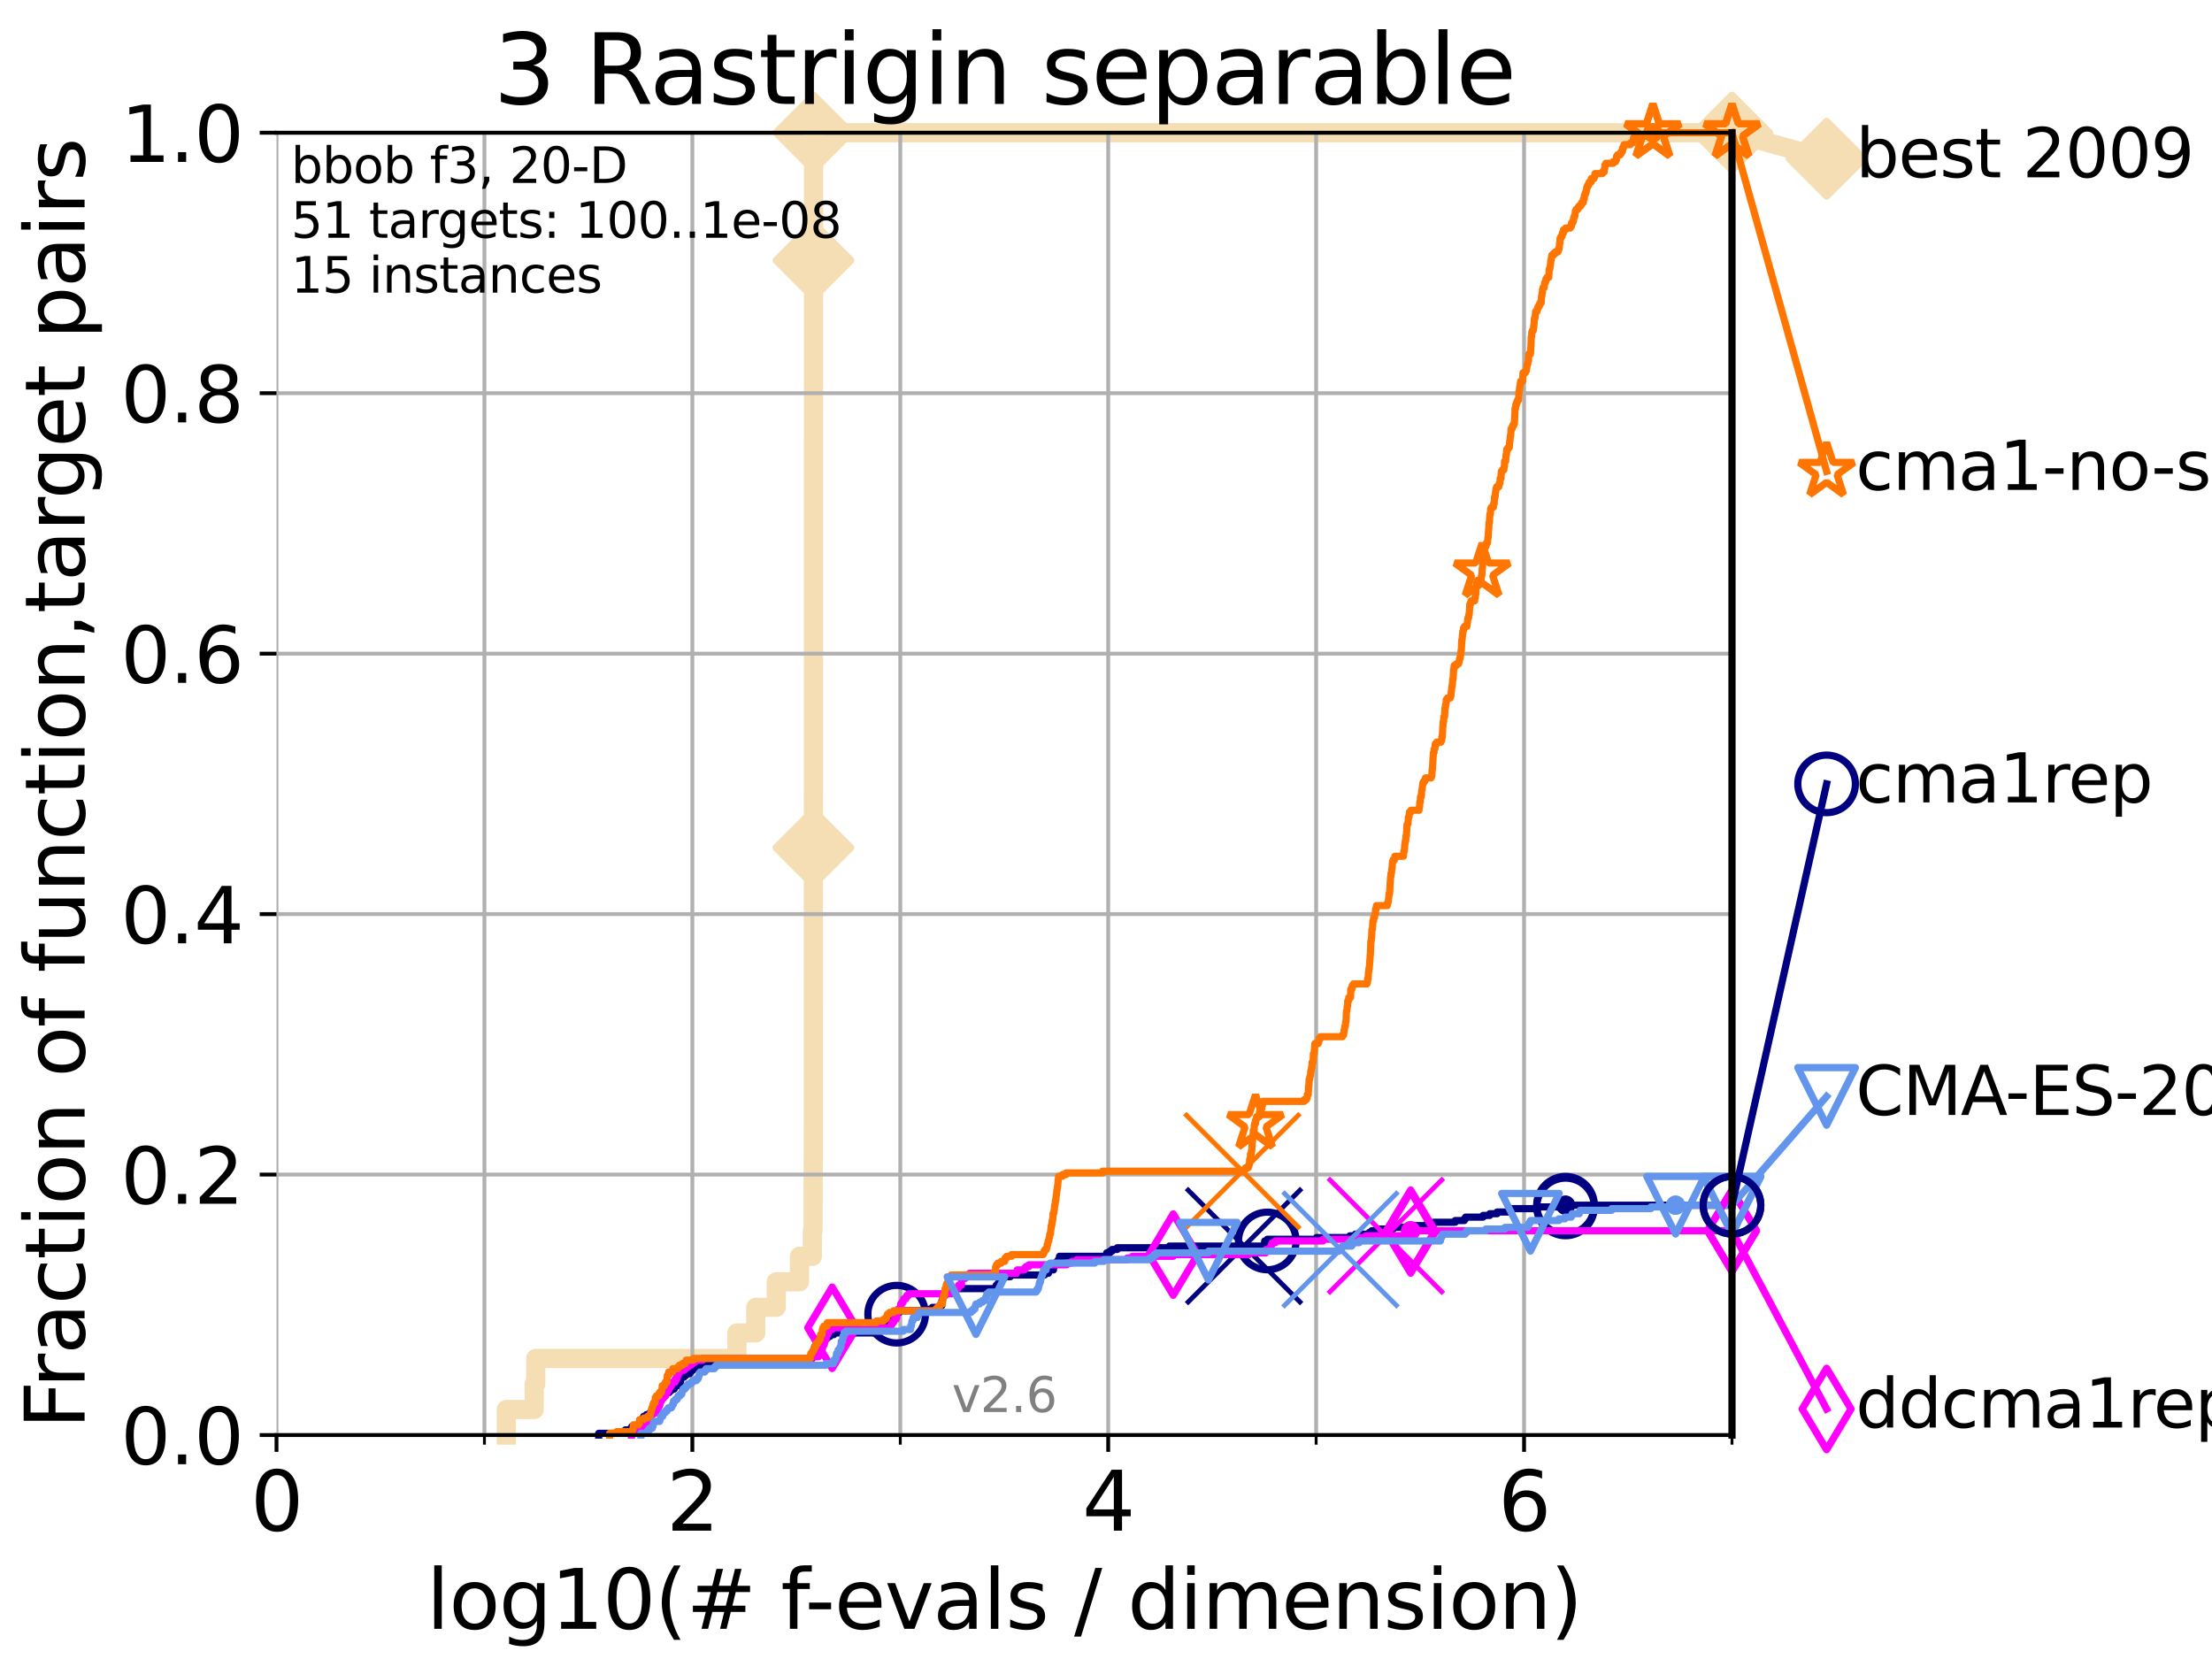 <?xml version="1.0" encoding="utf-8" standalone="no"?>
<!DOCTYPE svg PUBLIC "-//W3C//DTD SVG 1.1//EN"
  "http://www.w3.org/Graphics/SVG/1.1/DTD/svg11.dtd">
<svg xmlns:xlink="http://www.w3.org/1999/xlink" width="460.8pt" height="345.6pt" viewBox="0 0 460.8 345.6" xmlns="http://www.w3.org/2000/svg" version="1.1">
 <defs>
  <style type="text/css">*{stroke-linejoin: round; stroke-linecap: butt}</style>
 </defs>
 <g id="figure_1">
  <g id="patch_1">
   <path d="M 0 345.6 
L 460.8 345.6 
L 460.8 0 
L 0 0 
z
" style="fill: #ffffff"/>
  </g>
  <g id="axes_1">
   <g id="patch_2">
    <path d="M 57.6 298.944 
L 360.806 298.944 
L 360.806 27.648 
L 57.6 27.648 
z
" style="fill: #ffffff"/>
   </g>
   <g id="line2d_1">
    <path d="M 105.485 298.944 
L 105.485 293.624 
L 111.281 293.624 
L 111.281 288.305 
L 111.603 288.305 
L 111.603 282.985 
L 153.519 282.985 
L 153.519 277.666 
L 157.443 277.666 
L 157.443 272.346 
L 161.714 272.346 
L 161.714 267.027 
L 166.547 267.027 
L 166.547 261.707 
L 169.237 261.707 
L 169.237 256.388 
L 169.378 256.388 
L 169.378 251.068 
L 169.388 251.068 
L 169.388 245.749 
L 169.408 245.749 
L 169.408 240.429 
L 169.425 240.429 
L 169.425 235.11 
L 169.428 235.11 
L 169.428 224.471 
L 169.43 224.471 
L 169.43 208.512 
L 169.433 208.512 
L 169.433 203.192 
L 169.435 203.192 
L 169.435 181.914 
L 169.44 181.914 
L 169.44 176.595 
L 169.443 176.595 
L 169.443 171.275 
L 169.445 171.275 
L 169.445 165.956 
L 169.45 165.956 
L 169.45 155.317 
L 169.452 155.317 
L 169.452 144.678 
L 169.455 144.678 
L 169.455 118.08 
L 169.457 118.08 
L 169.457 102.121 
L 169.46 102.121 
L 169.46 91.482 
L 169.462 91.482 
L 169.462 86.163 
L 169.465 86.163 
L 169.465 70.204 
L 169.467 70.204 
L 169.467 59.565 
L 169.47 59.565 
L 169.47 54.246 
L 169.472 54.246 
L 169.472 32.968 
L 169.475 32.968 
L 169.475 27.648 
L 360.806 27.648 
" style="fill: none; stroke: #f5deb3; stroke-width: 4; stroke-linecap: square"/>
   </g>
   <g id="line2d_2">
    <defs>
     <path id="mf65e1b243c" d="M -0 7.778 
L 7.778 0 
L 0 -7.778 
L -7.778 -0 
z
" style="stroke: #f5deb3; stroke-width: 1.5; stroke-linejoin: miter"/>
    </defs>
    <g>
     <use xlink:href="#mf65e1b243c" x="169.44" y="176.595" style="fill: #f5deb3; stroke: #f5deb3; stroke-width: 1.5; stroke-linejoin: miter"/>
     <use xlink:href="#mf65e1b243c" x="169.472" y="54.246" style="fill: #f5deb3; stroke: #f5deb3; stroke-width: 1.5; stroke-linejoin: miter"/>
     <use xlink:href="#mf65e1b243c" x="169.475" y="27.648" style="fill: #f5deb3; stroke: #f5deb3; stroke-width: 1.5; stroke-linejoin: miter"/>
     <use xlink:href="#mf65e1b243c" x="169.475" y="27.648" style="fill: #f5deb3; stroke: #f5deb3; stroke-width: 1.5; stroke-linejoin: miter"/>
     <use xlink:href="#mf65e1b243c" x="360.806" y="27.648" style="fill: #f5deb3; stroke: #f5deb3; stroke-width: 1.5; stroke-linejoin: miter"/>
    </g>
   </g>
   <g id="line2d_3">
    <path style="fill: none; stroke: #f5deb3; stroke-width: 4; stroke-linecap: square"/>
    <g/>
   </g>
   <g id="line2d_4">
    <path d="M 360.806 27.648 
L 380.515 33.074 
" style="fill: none; stroke: #f5deb3; stroke-width: 4; stroke-linecap: square"/>
    <g>
     <use xlink:href="#mf65e1b243c" x="360.806" y="27.648" style="fill: #f5deb3; stroke: #f5deb3; stroke-width: 1.5; stroke-linejoin: miter"/>
     <use xlink:href="#mf65e1b243c" x="380.515" y="33.074" style="fill: #f5deb3; stroke: #f5deb3; stroke-width: 1.5; stroke-linejoin: miter"/>
    </g>
   </g>
   <g id="matplotlib.axis_1">
    <g id="xtick_1">
     <g id="line2d_5">
      <path d="M 57.6 298.944 
L 57.6 27.648 
" clip-path="url(#pc4675cb007)" style="fill: none; stroke: #b0b0b0; stroke-width: 0.8; stroke-linecap: square"/>
     </g>
     <g id="line2d_6">
      <defs>
       <path id="me974817bd7" d="M 0 0 
L 0 3.5 
" style="stroke: #000000; stroke-width: 0.8"/>
      </defs>
      <g>
       <use xlink:href="#me974817bd7" x="57.6" y="298.944" style="stroke: #000000; stroke-width: 0.8"/>
      </g>
     </g>
     <g id="text_1">
      <!-- 0 -->
      <g transform="translate(52.192 318.861)scale(0.17 -0.17)">
       <defs>
        <path id="DejaVuSans-30" d="M 2034 4250 
Q 1547 4250 1301 3770 
Q 1056 3291 1056 2328 
Q 1056 1369 1301 889 
Q 1547 409 2034 409 
Q 2525 409 2770 889 
Q 3016 1369 3016 2328 
Q 3016 3291 2770 3770 
Q 2525 4250 2034 4250 
z
M 2034 4750 
Q 2819 4750 3233 4129 
Q 3647 3509 3647 2328 
Q 3647 1150 3233 529 
Q 2819 -91 2034 -91 
Q 1250 -91 836 529 
Q 422 1150 422 2328 
Q 422 3509 836 4129 
Q 1250 4750 2034 4750 
z
" transform="scale(0.016)"/>
       </defs>
       <use xlink:href="#DejaVuSans-30"/>
      </g>
     </g>
    </g>
    <g id="xtick_2">
     <g id="line2d_7">
      <path d="M 144.23 298.944 
L 144.23 27.648 
" clip-path="url(#pc4675cb007)" style="fill: none; stroke: #b0b0b0; stroke-width: 0.8; stroke-linecap: square"/>
     </g>
     <g id="line2d_8">
      <g>
       <use xlink:href="#me974817bd7" x="144.23" y="298.944" style="stroke: #000000; stroke-width: 0.8"/>
      </g>
     </g>
     <g id="text_2">
      <!-- 2 -->
      <g transform="translate(138.822 318.861)scale(0.17 -0.17)">
       <defs>
        <path id="DejaVuSans-32" d="M 1228 531 
L 3431 531 
L 3431 0 
L 469 0 
L 469 531 
Q 828 903 1448 1529 
Q 2069 2156 2228 2338 
Q 2531 2678 2651 2914 
Q 2772 3150 2772 3378 
Q 2772 3750 2511 3984 
Q 2250 4219 1831 4219 
Q 1534 4219 1204 4116 
Q 875 4013 500 3803 
L 500 4441 
Q 881 4594 1212 4672 
Q 1544 4750 1819 4750 
Q 2544 4750 2975 4387 
Q 3406 4025 3406 3419 
Q 3406 3131 3298 2873 
Q 3191 2616 2906 2266 
Q 2828 2175 2409 1742 
Q 1991 1309 1228 531 
z
" transform="scale(0.016)"/>
       </defs>
       <use xlink:href="#DejaVuSans-32"/>
      </g>
     </g>
    </g>
    <g id="xtick_3">
     <g id="line2d_9">
      <path d="M 230.861 298.944 
L 230.861 27.648 
" clip-path="url(#pc4675cb007)" style="fill: none; stroke: #b0b0b0; stroke-width: 0.8; stroke-linecap: square"/>
     </g>
     <g id="line2d_10">
      <g>
       <use xlink:href="#me974817bd7" x="230.861" y="298.944" style="stroke: #000000; stroke-width: 0.8"/>
      </g>
     </g>
     <g id="text_3">
      <!-- 4 -->
      <g transform="translate(225.453 318.861)scale(0.17 -0.17)">
       <defs>
        <path id="DejaVuSans-34" d="M 2419 4116 
L 825 1625 
L 2419 1625 
L 2419 4116 
z
M 2253 4666 
L 3047 4666 
L 3047 1625 
L 3713 1625 
L 3713 1100 
L 3047 1100 
L 3047 0 
L 2419 0 
L 2419 1100 
L 313 1100 
L 313 1709 
L 2253 4666 
z
" transform="scale(0.016)"/>
       </defs>
       <use xlink:href="#DejaVuSans-34"/>
      </g>
     </g>
    </g>
    <g id="xtick_4">
     <g id="line2d_11">
      <path d="M 317.491 298.944 
L 317.491 27.648 
" clip-path="url(#pc4675cb007)" style="fill: none; stroke: #b0b0b0; stroke-width: 0.8; stroke-linecap: square"/>
     </g>
     <g id="line2d_12">
      <g>
       <use xlink:href="#me974817bd7" x="317.491" y="298.944" style="stroke: #000000; stroke-width: 0.8"/>
      </g>
     </g>
     <g id="text_4">
      <!-- 6 -->
      <g transform="translate(312.083 318.861)scale(0.17 -0.17)">
       <defs>
        <path id="DejaVuSans-36" d="M 2113 2584 
Q 1688 2584 1439 2293 
Q 1191 2003 1191 1497 
Q 1191 994 1439 701 
Q 1688 409 2113 409 
Q 2538 409 2786 701 
Q 3034 994 3034 1497 
Q 3034 2003 2786 2293 
Q 2538 2584 2113 2584 
z
M 3366 4563 
L 3366 3988 
Q 3128 4100 2886 4159 
Q 2644 4219 2406 4219 
Q 1781 4219 1451 3797 
Q 1122 3375 1075 2522 
Q 1259 2794 1537 2939 
Q 1816 3084 2150 3084 
Q 2853 3084 3261 2657 
Q 3669 2231 3669 1497 
Q 3669 778 3244 343 
Q 2819 -91 2113 -91 
Q 1303 -91 875 529 
Q 447 1150 447 2328 
Q 447 3434 972 4092 
Q 1497 4750 2381 4750 
Q 2619 4750 2861 4703 
Q 3103 4656 3366 4563 
z
" transform="scale(0.016)"/>
       </defs>
       <use xlink:href="#DejaVuSans-36"/>
      </g>
     </g>
    </g>
    <g id="xtick_5">
     <g id="line2d_13">
      <path d="M 100.915 298.944 
L 100.915 27.648 
" clip-path="url(#pc4675cb007)" style="fill: none; stroke: #b0b0b0; stroke-width: 0.8; stroke-linecap: square"/>
     </g>
     <g id="line2d_14">
      <defs>
       <path id="mf88e46447c" d="M 0 0 
L 0 2 
" style="stroke: #000000; stroke-width: 0.6"/>
      </defs>
      <g>
       <use xlink:href="#mf88e46447c" x="100.915" y="298.944" style="stroke: #000000; stroke-width: 0.6"/>
      </g>
     </g>
    </g>
    <g id="xtick_6">
     <g id="line2d_15">
      <path d="M 187.546 298.944 
L 187.546 27.648 
" clip-path="url(#pc4675cb007)" style="fill: none; stroke: #b0b0b0; stroke-width: 0.8; stroke-linecap: square"/>
     </g>
     <g id="line2d_16">
      <g>
       <use xlink:href="#mf88e46447c" x="187.546" y="298.944" style="stroke: #000000; stroke-width: 0.6"/>
      </g>
     </g>
    </g>
    <g id="xtick_7">
     <g id="line2d_17">
      <path d="M 274.176 298.944 
L 274.176 27.648 
" clip-path="url(#pc4675cb007)" style="fill: none; stroke: #b0b0b0; stroke-width: 0.8; stroke-linecap: square"/>
     </g>
     <g id="line2d_18">
      <g>
       <use xlink:href="#mf88e46447c" x="274.176" y="298.944" style="stroke: #000000; stroke-width: 0.6"/>
      </g>
     </g>
    </g>
    <g id="xtick_8">
     <g id="line2d_19">
      <path d="M 360.806 298.944 
L 360.806 27.648 
" clip-path="url(#pc4675cb007)" style="fill: none; stroke: #b0b0b0; stroke-width: 0.8; stroke-linecap: square"/>
     </g>
     <g id="line2d_20">
      <g>
       <use xlink:href="#mf88e46447c" x="360.806" y="298.944" style="stroke: #000000; stroke-width: 0.6"/>
      </g>
     </g>
    </g>
    <g id="text_5">
     <!-- log10(# f-evals / dimension) -->
     <g transform="translate(88.823 339.314)scale(0.17 -0.17)">
      <defs>
       <path id="DejaVuSans-6c" d="M 603 4863 
L 1178 4863 
L 1178 0 
L 603 0 
L 603 4863 
z
" transform="scale(0.016)"/>
       <path id="DejaVuSans-6f" d="M 1959 3097 
Q 1497 3097 1228 2736 
Q 959 2375 959 1747 
Q 959 1119 1226 758 
Q 1494 397 1959 397 
Q 2419 397 2687 759 
Q 2956 1122 2956 1747 
Q 2956 2369 2687 2733 
Q 2419 3097 1959 3097 
z
M 1959 3584 
Q 2709 3584 3137 3096 
Q 3566 2609 3566 1747 
Q 3566 888 3137 398 
Q 2709 -91 1959 -91 
Q 1206 -91 779 398 
Q 353 888 353 1747 
Q 353 2609 779 3096 
Q 1206 3584 1959 3584 
z
" transform="scale(0.016)"/>
       <path id="DejaVuSans-67" d="M 2906 1791 
Q 2906 2416 2648 2759 
Q 2391 3103 1925 3103 
Q 1463 3103 1205 2759 
Q 947 2416 947 1791 
Q 947 1169 1205 825 
Q 1463 481 1925 481 
Q 2391 481 2648 825 
Q 2906 1169 2906 1791 
z
M 3481 434 
Q 3481 -459 3084 -895 
Q 2688 -1331 1869 -1331 
Q 1566 -1331 1297 -1286 
Q 1028 -1241 775 -1147 
L 775 -588 
Q 1028 -725 1275 -790 
Q 1522 -856 1778 -856 
Q 2344 -856 2625 -561 
Q 2906 -266 2906 331 
L 2906 616 
Q 2728 306 2450 153 
Q 2172 0 1784 0 
Q 1141 0 747 490 
Q 353 981 353 1791 
Q 353 2603 747 3093 
Q 1141 3584 1784 3584 
Q 2172 3584 2450 3431 
Q 2728 3278 2906 2969 
L 2906 3500 
L 3481 3500 
L 3481 434 
z
" transform="scale(0.016)"/>
       <path id="DejaVuSans-31" d="M 794 531 
L 1825 531 
L 1825 4091 
L 703 3866 
L 703 4441 
L 1819 4666 
L 2450 4666 
L 2450 531 
L 3481 531 
L 3481 0 
L 794 0 
L 794 531 
z
" transform="scale(0.016)"/>
       <path id="DejaVuSans-28" d="M 1984 4856 
Q 1566 4138 1362 3434 
Q 1159 2731 1159 2009 
Q 1159 1288 1364 580 
Q 1569 -128 1984 -844 
L 1484 -844 
Q 1016 -109 783 600 
Q 550 1309 550 2009 
Q 550 2706 781 3412 
Q 1013 4119 1484 4856 
L 1984 4856 
z
" transform="scale(0.016)"/>
       <path id="DejaVuSans-23" d="M 3272 2816 
L 2363 2816 
L 2100 1772 
L 3016 1772 
L 3272 2816 
z
M 2803 4594 
L 2478 3297 
L 3391 3297 
L 3719 4594 
L 4219 4594 
L 3897 3297 
L 4872 3297 
L 4872 2816 
L 3775 2816 
L 3519 1772 
L 4513 1772 
L 4513 1294 
L 3397 1294 
L 3072 0 
L 2572 0 
L 2894 1294 
L 1978 1294 
L 1656 0 
L 1153 0 
L 1478 1294 
L 494 1294 
L 494 1772 
L 1594 1772 
L 1856 2816 
L 850 2816 
L 850 3297 
L 1978 3297 
L 2297 4594 
L 2803 4594 
z
" transform="scale(0.016)"/>
       <path id="DejaVuSans-20" transform="scale(0.016)"/>
       <path id="DejaVuSans-66" d="M 2375 4863 
L 2375 4384 
L 1825 4384 
Q 1516 4384 1395 4259 
Q 1275 4134 1275 3809 
L 1275 3500 
L 2222 3500 
L 2222 3053 
L 1275 3053 
L 1275 0 
L 697 0 
L 697 3053 
L 147 3053 
L 147 3500 
L 697 3500 
L 697 3744 
Q 697 4328 969 4595 
Q 1241 4863 1831 4863 
L 2375 4863 
z
" transform="scale(0.016)"/>
       <path id="DejaVuSans-2d" d="M 313 2009 
L 1997 2009 
L 1997 1497 
L 313 1497 
L 313 2009 
z
" transform="scale(0.016)"/>
       <path id="DejaVuSans-65" d="M 3597 1894 
L 3597 1613 
L 953 1613 
Q 991 1019 1311 708 
Q 1631 397 2203 397 
Q 2534 397 2845 478 
Q 3156 559 3463 722 
L 3463 178 
Q 3153 47 2828 -22 
Q 2503 -91 2169 -91 
Q 1331 -91 842 396 
Q 353 884 353 1716 
Q 353 2575 817 3079 
Q 1281 3584 2069 3584 
Q 2775 3584 3186 3129 
Q 3597 2675 3597 1894 
z
M 3022 2063 
Q 3016 2534 2758 2815 
Q 2500 3097 2075 3097 
Q 1594 3097 1305 2825 
Q 1016 2553 972 2059 
L 3022 2063 
z
" transform="scale(0.016)"/>
       <path id="DejaVuSans-76" d="M 191 3500 
L 800 3500 
L 1894 563 
L 2988 3500 
L 3597 3500 
L 2284 0 
L 1503 0 
L 191 3500 
z
" transform="scale(0.016)"/>
       <path id="DejaVuSans-61" d="M 2194 1759 
Q 1497 1759 1228 1600 
Q 959 1441 959 1056 
Q 959 750 1161 570 
Q 1363 391 1709 391 
Q 2188 391 2477 730 
Q 2766 1069 2766 1631 
L 2766 1759 
L 2194 1759 
z
M 3341 1997 
L 3341 0 
L 2766 0 
L 2766 531 
Q 2569 213 2275 61 
Q 1981 -91 1556 -91 
Q 1019 -91 701 211 
Q 384 513 384 1019 
Q 384 1609 779 1909 
Q 1175 2209 1959 2209 
L 2766 2209 
L 2766 2266 
Q 2766 2663 2505 2880 
Q 2244 3097 1772 3097 
Q 1472 3097 1187 3025 
Q 903 2953 641 2809 
L 641 3341 
Q 956 3463 1253 3523 
Q 1550 3584 1831 3584 
Q 2591 3584 2966 3190 
Q 3341 2797 3341 1997 
z
" transform="scale(0.016)"/>
       <path id="DejaVuSans-73" d="M 2834 3397 
L 2834 2853 
Q 2591 2978 2328 3040 
Q 2066 3103 1784 3103 
Q 1356 3103 1142 2972 
Q 928 2841 928 2578 
Q 928 2378 1081 2264 
Q 1234 2150 1697 2047 
L 1894 2003 
Q 2506 1872 2764 1633 
Q 3022 1394 3022 966 
Q 3022 478 2636 193 
Q 2250 -91 1575 -91 
Q 1294 -91 989 -36 
Q 684 19 347 128 
L 347 722 
Q 666 556 975 473 
Q 1284 391 1588 391 
Q 1994 391 2212 530 
Q 2431 669 2431 922 
Q 2431 1156 2273 1281 
Q 2116 1406 1581 1522 
L 1381 1569 
Q 847 1681 609 1914 
Q 372 2147 372 2553 
Q 372 3047 722 3315 
Q 1072 3584 1716 3584 
Q 2034 3584 2315 3537 
Q 2597 3491 2834 3397 
z
" transform="scale(0.016)"/>
       <path id="DejaVuSans-2f" d="M 1625 4666 
L 2156 4666 
L 531 -594 
L 0 -594 
L 1625 4666 
z
" transform="scale(0.016)"/>
       <path id="DejaVuSans-64" d="M 2906 2969 
L 2906 4863 
L 3481 4863 
L 3481 0 
L 2906 0 
L 2906 525 
Q 2725 213 2448 61 
Q 2172 -91 1784 -91 
Q 1150 -91 751 415 
Q 353 922 353 1747 
Q 353 2572 751 3078 
Q 1150 3584 1784 3584 
Q 2172 3584 2448 3432 
Q 2725 3281 2906 2969 
z
M 947 1747 
Q 947 1113 1208 752 
Q 1469 391 1925 391 
Q 2381 391 2643 752 
Q 2906 1113 2906 1747 
Q 2906 2381 2643 2742 
Q 2381 3103 1925 3103 
Q 1469 3103 1208 2742 
Q 947 2381 947 1747 
z
" transform="scale(0.016)"/>
       <path id="DejaVuSans-69" d="M 603 3500 
L 1178 3500 
L 1178 0 
L 603 0 
L 603 3500 
z
M 603 4863 
L 1178 4863 
L 1178 4134 
L 603 4134 
L 603 4863 
z
" transform="scale(0.016)"/>
       <path id="DejaVuSans-6d" d="M 3328 2828 
Q 3544 3216 3844 3400 
Q 4144 3584 4550 3584 
Q 5097 3584 5394 3201 
Q 5691 2819 5691 2113 
L 5691 0 
L 5113 0 
L 5113 2094 
Q 5113 2597 4934 2840 
Q 4756 3084 4391 3084 
Q 3944 3084 3684 2787 
Q 3425 2491 3425 1978 
L 3425 0 
L 2847 0 
L 2847 2094 
Q 2847 2600 2669 2842 
Q 2491 3084 2119 3084 
Q 1678 3084 1418 2786 
Q 1159 2488 1159 1978 
L 1159 0 
L 581 0 
L 581 3500 
L 1159 3500 
L 1159 2956 
Q 1356 3278 1631 3431 
Q 1906 3584 2284 3584 
Q 2666 3584 2933 3390 
Q 3200 3197 3328 2828 
z
" transform="scale(0.016)"/>
       <path id="DejaVuSans-6e" d="M 3513 2113 
L 3513 0 
L 2938 0 
L 2938 2094 
Q 2938 2591 2744 2837 
Q 2550 3084 2163 3084 
Q 1697 3084 1428 2787 
Q 1159 2491 1159 1978 
L 1159 0 
L 581 0 
L 581 3500 
L 1159 3500 
L 1159 2956 
Q 1366 3272 1645 3428 
Q 1925 3584 2291 3584 
Q 2894 3584 3203 3211 
Q 3513 2838 3513 2113 
z
" transform="scale(0.016)"/>
       <path id="DejaVuSans-29" d="M 513 4856 
L 1013 4856 
Q 1481 4119 1714 3412 
Q 1947 2706 1947 2009 
Q 1947 1309 1714 600 
Q 1481 -109 1013 -844 
L 513 -844 
Q 928 -128 1133 580 
Q 1338 1288 1338 2009 
Q 1338 2731 1133 3434 
Q 928 4138 513 4856 
z
" transform="scale(0.016)"/>
      </defs>
      <use xlink:href="#DejaVuSans-6c"/>
      <use xlink:href="#DejaVuSans-6f" x="27.783"/>
      <use xlink:href="#DejaVuSans-67" x="88.965"/>
      <use xlink:href="#DejaVuSans-31" x="152.441"/>
      <use xlink:href="#DejaVuSans-30" x="216.064"/>
      <use xlink:href="#DejaVuSans-28" x="279.688"/>
      <use xlink:href="#DejaVuSans-23" x="318.701"/>
      <use xlink:href="#DejaVuSans-20" x="402.49"/>
      <use xlink:href="#DejaVuSans-66" x="434.277"/>
      <use xlink:href="#DejaVuSans-2d" x="463.982"/>
      <use xlink:href="#DejaVuSans-65" x="500.066"/>
      <use xlink:href="#DejaVuSans-76" x="561.59"/>
      <use xlink:href="#DejaVuSans-61" x="620.77"/>
      <use xlink:href="#DejaVuSans-6c" x="682.049"/>
      <use xlink:href="#DejaVuSans-73" x="709.832"/>
      <use xlink:href="#DejaVuSans-20" x="761.932"/>
      <use xlink:href="#DejaVuSans-2f" x="793.719"/>
      <use xlink:href="#DejaVuSans-20" x="827.41"/>
      <use xlink:href="#DejaVuSans-64" x="859.197"/>
      <use xlink:href="#DejaVuSans-69" x="922.674"/>
      <use xlink:href="#DejaVuSans-6d" x="950.457"/>
      <use xlink:href="#DejaVuSans-65" x="1047.869"/>
      <use xlink:href="#DejaVuSans-6e" x="1109.393"/>
      <use xlink:href="#DejaVuSans-73" x="1172.771"/>
      <use xlink:href="#DejaVuSans-69" x="1224.871"/>
      <use xlink:href="#DejaVuSans-6f" x="1252.654"/>
      <use xlink:href="#DejaVuSans-6e" x="1313.836"/>
      <use xlink:href="#DejaVuSans-29" x="1377.215"/>
     </g>
    </g>
   </g>
   <g id="matplotlib.axis_2">
    <g id="ytick_1">
     <g id="line2d_21">
      <path d="M 57.6 298.944 
L 360.806 298.944 
" clip-path="url(#pc4675cb007)" style="fill: none; stroke: #b0b0b0; stroke-width: 0.8; stroke-linecap: square"/>
     </g>
     <g id="line2d_22">
      <defs>
       <path id="m3d4150b699" d="M 0 0 
L -3.5 0 
" style="stroke: #000000; stroke-width: 0.8"/>
      </defs>
      <g>
       <use xlink:href="#m3d4150b699" x="57.6" y="298.944" style="stroke: #000000; stroke-width: 0.8"/>
      </g>
     </g>
     <g id="text_6">
      <!-- 0.0 -->
      <g transform="translate(25.155 305.023)scale(0.16 -0.16)">
       <defs>
        <path id="DejaVuSans-2e" d="M 684 794 
L 1344 794 
L 1344 0 
L 684 0 
L 684 794 
z
" transform="scale(0.016)"/>
       </defs>
       <use xlink:href="#DejaVuSans-30"/>
       <use xlink:href="#DejaVuSans-2e" x="63.623"/>
       <use xlink:href="#DejaVuSans-30" x="95.41"/>
      </g>
     </g>
    </g>
    <g id="ytick_2">
     <g id="line2d_23">
      <path d="M 57.6 244.685 
L 360.806 244.685 
" clip-path="url(#pc4675cb007)" style="fill: none; stroke: #b0b0b0; stroke-width: 0.8; stroke-linecap: square"/>
     </g>
     <g id="line2d_24">
      <g>
       <use xlink:href="#m3d4150b699" x="57.6" y="244.685" style="stroke: #000000; stroke-width: 0.8"/>
      </g>
     </g>
     <g id="text_7">
      <!-- 0.2 -->
      <g transform="translate(25.155 250.764)scale(0.16 -0.16)">
       <use xlink:href="#DejaVuSans-30"/>
       <use xlink:href="#DejaVuSans-2e" x="63.623"/>
       <use xlink:href="#DejaVuSans-32" x="95.41"/>
      </g>
     </g>
    </g>
    <g id="ytick_3">
     <g id="line2d_25">
      <path d="M 57.6 190.426 
L 360.806 190.426 
" clip-path="url(#pc4675cb007)" style="fill: none; stroke: #b0b0b0; stroke-width: 0.8; stroke-linecap: square"/>
     </g>
     <g id="line2d_26">
      <g>
       <use xlink:href="#m3d4150b699" x="57.6" y="190.426" style="stroke: #000000; stroke-width: 0.8"/>
      </g>
     </g>
     <g id="text_8">
      <!-- 0.4 -->
      <g transform="translate(25.155 196.504)scale(0.16 -0.16)">
       <use xlink:href="#DejaVuSans-30"/>
       <use xlink:href="#DejaVuSans-2e" x="63.623"/>
       <use xlink:href="#DejaVuSans-34" x="95.41"/>
      </g>
     </g>
    </g>
    <g id="ytick_4">
     <g id="line2d_27">
      <path d="M 57.6 136.166 
L 360.806 136.166 
" clip-path="url(#pc4675cb007)" style="fill: none; stroke: #b0b0b0; stroke-width: 0.8; stroke-linecap: square"/>
     </g>
     <g id="line2d_28">
      <g>
       <use xlink:href="#m3d4150b699" x="57.6" y="136.166" style="stroke: #000000; stroke-width: 0.8"/>
      </g>
     </g>
     <g id="text_9">
      <!-- 0.6 -->
      <g transform="translate(25.155 142.245)scale(0.16 -0.16)">
       <use xlink:href="#DejaVuSans-30"/>
       <use xlink:href="#DejaVuSans-2e" x="63.623"/>
       <use xlink:href="#DejaVuSans-36" x="95.41"/>
      </g>
     </g>
    </g>
    <g id="ytick_5">
     <g id="line2d_29">
      <path d="M 57.6 81.907 
L 360.806 81.907 
" clip-path="url(#pc4675cb007)" style="fill: none; stroke: #b0b0b0; stroke-width: 0.8; stroke-linecap: square"/>
     </g>
     <g id="line2d_30">
      <g>
       <use xlink:href="#m3d4150b699" x="57.6" y="81.907" style="stroke: #000000; stroke-width: 0.8"/>
      </g>
     </g>
     <g id="text_10">
      <!-- 0.8 -->
      <g transform="translate(25.155 87.986)scale(0.16 -0.16)">
       <defs>
        <path id="DejaVuSans-38" d="M 2034 2216 
Q 1584 2216 1326 1975 
Q 1069 1734 1069 1313 
Q 1069 891 1326 650 
Q 1584 409 2034 409 
Q 2484 409 2743 651 
Q 3003 894 3003 1313 
Q 3003 1734 2745 1975 
Q 2488 2216 2034 2216 
z
M 1403 2484 
Q 997 2584 770 2862 
Q 544 3141 544 3541 
Q 544 4100 942 4425 
Q 1341 4750 2034 4750 
Q 2731 4750 3128 4425 
Q 3525 4100 3525 3541 
Q 3525 3141 3298 2862 
Q 3072 2584 2669 2484 
Q 3125 2378 3379 2068 
Q 3634 1759 3634 1313 
Q 3634 634 3220 271 
Q 2806 -91 2034 -91 
Q 1263 -91 848 271 
Q 434 634 434 1313 
Q 434 1759 690 2068 
Q 947 2378 1403 2484 
z
M 1172 3481 
Q 1172 3119 1398 2916 
Q 1625 2713 2034 2713 
Q 2441 2713 2670 2916 
Q 2900 3119 2900 3481 
Q 2900 3844 2670 4047 
Q 2441 4250 2034 4250 
Q 1625 4250 1398 4047 
Q 1172 3844 1172 3481 
z
" transform="scale(0.016)"/>
       </defs>
       <use xlink:href="#DejaVuSans-30"/>
       <use xlink:href="#DejaVuSans-2e" x="63.623"/>
       <use xlink:href="#DejaVuSans-38" x="95.41"/>
      </g>
     </g>
    </g>
    <g id="ytick_6">
     <g id="line2d_31">
      <path d="M 57.6 27.648 
L 360.806 27.648 
" clip-path="url(#pc4675cb007)" style="fill: none; stroke: #b0b0b0; stroke-width: 0.8; stroke-linecap: square"/>
     </g>
     <g id="line2d_32">
      <g>
       <use xlink:href="#m3d4150b699" x="57.6" y="27.648" style="stroke: #000000; stroke-width: 0.8"/>
      </g>
     </g>
     <g id="text_11">
      <!-- 1.0 -->
      <g transform="translate(25.155 33.727)scale(0.16 -0.16)">
       <use xlink:href="#DejaVuSans-31"/>
       <use xlink:href="#DejaVuSans-2e" x="63.623"/>
       <use xlink:href="#DejaVuSans-30" x="95.41"/>
      </g>
     </g>
    </g>
    <g id="text_12">
     <!-- Fraction of function,target pairs -->
     <g transform="translate(17.62 297.681)rotate(-90)scale(0.17 -0.17)">
      <defs>
       <path id="DejaVuSans-46" d="M 628 4666 
L 3309 4666 
L 3309 4134 
L 1259 4134 
L 1259 2759 
L 3109 2759 
L 3109 2228 
L 1259 2228 
L 1259 0 
L 628 0 
L 628 4666 
z
" transform="scale(0.016)"/>
       <path id="DejaVuSans-72" d="M 2631 2963 
Q 2534 3019 2420 3045 
Q 2306 3072 2169 3072 
Q 1681 3072 1420 2755 
Q 1159 2438 1159 1844 
L 1159 0 
L 581 0 
L 581 3500 
L 1159 3500 
L 1159 2956 
Q 1341 3275 1631 3429 
Q 1922 3584 2338 3584 
Q 2397 3584 2469 3576 
Q 2541 3569 2628 3553 
L 2631 2963 
z
" transform="scale(0.016)"/>
       <path id="DejaVuSans-63" d="M 3122 3366 
L 3122 2828 
Q 2878 2963 2633 3030 
Q 2388 3097 2138 3097 
Q 1578 3097 1268 2742 
Q 959 2388 959 1747 
Q 959 1106 1268 751 
Q 1578 397 2138 397 
Q 2388 397 2633 464 
Q 2878 531 3122 666 
L 3122 134 
Q 2881 22 2623 -34 
Q 2366 -91 2075 -91 
Q 1284 -91 818 406 
Q 353 903 353 1747 
Q 353 2603 823 3093 
Q 1294 3584 2113 3584 
Q 2378 3584 2631 3529 
Q 2884 3475 3122 3366 
z
" transform="scale(0.016)"/>
       <path id="DejaVuSans-74" d="M 1172 4494 
L 1172 3500 
L 2356 3500 
L 2356 3053 
L 1172 3053 
L 1172 1153 
Q 1172 725 1289 603 
Q 1406 481 1766 481 
L 2356 481 
L 2356 0 
L 1766 0 
Q 1100 0 847 248 
Q 594 497 594 1153 
L 594 3053 
L 172 3053 
L 172 3500 
L 594 3500 
L 594 4494 
L 1172 4494 
z
" transform="scale(0.016)"/>
       <path id="DejaVuSans-75" d="M 544 1381 
L 544 3500 
L 1119 3500 
L 1119 1403 
Q 1119 906 1312 657 
Q 1506 409 1894 409 
Q 2359 409 2629 706 
Q 2900 1003 2900 1516 
L 2900 3500 
L 3475 3500 
L 3475 0 
L 2900 0 
L 2900 538 
Q 2691 219 2414 64 
Q 2138 -91 1772 -91 
Q 1169 -91 856 284 
Q 544 659 544 1381 
z
M 1991 3584 
L 1991 3584 
z
" transform="scale(0.016)"/>
       <path id="DejaVuSans-2c" d="M 750 794 
L 1409 794 
L 1409 256 
L 897 -744 
L 494 -744 
L 750 256 
L 750 794 
z
" transform="scale(0.016)"/>
       <path id="DejaVuSans-70" d="M 1159 525 
L 1159 -1331 
L 581 -1331 
L 581 3500 
L 1159 3500 
L 1159 2969 
Q 1341 3281 1617 3432 
Q 1894 3584 2278 3584 
Q 2916 3584 3314 3078 
Q 3713 2572 3713 1747 
Q 3713 922 3314 415 
Q 2916 -91 2278 -91 
Q 1894 -91 1617 61 
Q 1341 213 1159 525 
z
M 3116 1747 
Q 3116 2381 2855 2742 
Q 2594 3103 2138 3103 
Q 1681 3103 1420 2742 
Q 1159 2381 1159 1747 
Q 1159 1113 1420 752 
Q 1681 391 2138 391 
Q 2594 391 2855 752 
Q 3116 1113 3116 1747 
z
" transform="scale(0.016)"/>
      </defs>
      <use xlink:href="#DejaVuSans-46"/>
      <use xlink:href="#DejaVuSans-72" x="50.27"/>
      <use xlink:href="#DejaVuSans-61" x="91.383"/>
      <use xlink:href="#DejaVuSans-63" x="152.662"/>
      <use xlink:href="#DejaVuSans-74" x="207.643"/>
      <use xlink:href="#DejaVuSans-69" x="246.852"/>
      <use xlink:href="#DejaVuSans-6f" x="274.635"/>
      <use xlink:href="#DejaVuSans-6e" x="335.816"/>
      <use xlink:href="#DejaVuSans-20" x="399.195"/>
      <use xlink:href="#DejaVuSans-6f" x="430.982"/>
      <use xlink:href="#DejaVuSans-66" x="492.164"/>
      <use xlink:href="#DejaVuSans-20" x="527.369"/>
      <use xlink:href="#DejaVuSans-66" x="559.156"/>
      <use xlink:href="#DejaVuSans-75" x="594.361"/>
      <use xlink:href="#DejaVuSans-6e" x="657.74"/>
      <use xlink:href="#DejaVuSans-63" x="721.119"/>
      <use xlink:href="#DejaVuSans-74" x="776.1"/>
      <use xlink:href="#DejaVuSans-69" x="815.309"/>
      <use xlink:href="#DejaVuSans-6f" x="843.092"/>
      <use xlink:href="#DejaVuSans-6e" x="904.273"/>
      <use xlink:href="#DejaVuSans-2c" x="967.652"/>
      <use xlink:href="#DejaVuSans-74" x="999.439"/>
      <use xlink:href="#DejaVuSans-61" x="1038.648"/>
      <use xlink:href="#DejaVuSans-72" x="1099.928"/>
      <use xlink:href="#DejaVuSans-67" x="1139.291"/>
      <use xlink:href="#DejaVuSans-65" x="1202.768"/>
      <use xlink:href="#DejaVuSans-74" x="1264.291"/>
      <use xlink:href="#DejaVuSans-20" x="1303.5"/>
      <use xlink:href="#DejaVuSans-70" x="1335.287"/>
      <use xlink:href="#DejaVuSans-61" x="1398.764"/>
      <use xlink:href="#DejaVuSans-69" x="1460.043"/>
      <use xlink:href="#DejaVuSans-72" x="1487.826"/>
      <use xlink:href="#DejaVuSans-73" x="1528.939"/>
     </g>
    </g>
   </g>
   <g id="line2d_33">
    <defs>
     <path id="m9047aefd2b" d="M 0 1.5 
C 0.398 1.5 0.779 1.342 1.061 1.061 
C 1.342 0.779 1.5 0.398 1.5 0 
C 1.5 -0.398 1.342 -0.779 1.061 -1.061 
C 0.779 -1.342 0.398 -1.5 0 -1.5 
C -0.398 -1.5 -0.779 -1.342 -1.061 -1.061 
C -1.342 -0.779 -1.5 -0.398 -1.5 0 
C -1.5 0.398 -1.342 0.779 -1.061 1.061 
C -0.779 1.342 -0.398 1.5 0 1.5 
z
" style="stroke: #f5deb3"/>
    </defs>
    <g>
     <use xlink:href="#m9047aefd2b" x="169.475" y="27.648" style="fill: #f5deb3; stroke: #f5deb3"/>
     <use xlink:href="#m9047aefd2b" x="169.475" y="27.648" style="fill: #f5deb3; stroke: #f5deb3"/>
    </g>
   </g>
   <g id="line2d_34">
    <defs>
     <path id="ma6cda1d9d7" d="M 0 1.5 
C 0.398 1.5 0.779 1.342 1.061 1.061 
C 1.342 0.779 1.5 0.398 1.5 0 
C 1.5 -0.398 1.342 -0.779 1.061 -1.061 
C 0.779 -1.342 0.398 -1.5 0 -1.5 
C -0.398 -1.5 -0.779 -1.342 -1.061 -1.061 
C -1.342 -0.779 -1.5 -0.398 -1.5 0 
C -1.5 0.398 -1.342 0.779 -1.061 1.061 
C -0.779 1.342 -0.398 1.5 0 1.5 
z
" style="stroke: #000080"/>
    </defs>
    <g>
     <use xlink:href="#ma6cda1d9d7" x="326.128" y="251.068" style="fill: #000080; stroke: #000080"/>
     <use xlink:href="#ma6cda1d9d7" x="326.128" y="251.068" style="fill: #000080; stroke: #000080"/>
    </g>
   </g>
   <g id="line2d_35">
    <path d="M 124.722 298.944 
L 124.722 298.589 
L 129.987 298.589 
L 129.987 298.235 
L 130.246 298.235 
L 130.246 297.88 
L 131.397 297.88 
L 131.397 297.525 
L 131.619 297.525 
L 131.619 297.171 
L 133.323 297.171 
L 133.323 296.462 
L 133.64 296.462 
L 133.689 295.752 
L 133.886 295.752 
L 133.886 295.398 
L 134.096 295.398 
L 134.096 295.043 
L 134.668 295.043 
L 134.668 294.688 
L 135.344 294.688 
L 135.344 294.334 
L 135.688 294.334 
L 135.688 293.979 
L 136.371 293.979 
L 136.457 292.915 
L 136.655 292.915 
L 136.655 292.561 
L 136.795 292.561 
L 136.795 292.206 
L 136.934 292.206 
L 136.934 291.851 
L 137.209 291.851 
L 137.209 291.497 
L 137.906 291.497 
L 137.906 291.142 
L 138.259 291.142 
L 138.259 290.787 
L 138.566 290.787 
L 138.566 290.433 
L 138.705 290.433 
L 138.705 290.078 
L 139.435 290.078 
L 139.435 289.723 
L 139.796 289.723 
L 139.796 289.369 
L 140.451 289.369 
L 140.463 288.66 
L 141.261 288.66 
L 141.305 287.95 
L 141.761 287.95 
L 141.847 286.886 
L 142.498 286.886 
L 142.498 286.532 
L 142.906 286.532 
L 142.906 286.177 
L 143.648 286.177 
L 143.648 285.822 
L 143.917 285.822 
L 143.917 285.468 
L 144.305 285.468 
L 144.305 285.113 
L 144.575 285.113 
L 144.575 284.759 
L 145.353 284.759 
L 145.353 284.404 
L 146.554 284.404 
L 146.554 284.049 
L 168.374 284.049 
L 168.374 283.695 
L 168.814 283.695 
L 168.814 283.34 
L 168.933 283.34 
L 168.933 282.985 
L 169.217 282.985 
L 169.217 282.631 
L 169.354 282.631 
L 169.425 281.567 
L 169.553 281.567 
L 169.553 281.212 
L 169.668 281.212 
L 169.716 280.503 
L 170.063 280.503 
L 170.115 279.794 
L 170.367 279.794 
L 170.414 279.084 
L 170.72 279.084 
L 170.72 278.73 
L 172.39 278.73 
L 172.39 278.375 
L 172.917 278.375 
L 172.917 278.021 
L 173.725 278.021 
L 173.725 277.666 
L 182.94 277.666 
L 182.94 277.311 
L 183.443 277.311 
L 183.529 276.602 
L 184.103 276.602 
L 184.103 276.247 
L 184.55 276.247 
L 184.637 275.538 
L 185.107 275.538 
L 185.107 275.183 
L 185.445 275.183 
L 185.445 274.829 
L 185.898 274.829 
L 185.959 274.12 
L 186.731 274.12 
L 186.791 273.41 
L 187.338 273.41 
L 187.338 273.056 
L 193.746 273.056 
L 193.746 272.701 
L 194.216 272.701 
L 194.216 272.346 
L 195.78 272.346 
L 195.78 271.992 
L 196.197 271.992 
L 196.222 270.928 
L 196.342 270.928 
L 196.432 269.864 
L 196.893 269.864 
L 196.893 269.509 
L 197.093 269.509 
L 197.093 269.155 
L 197.379 269.155 
L 197.379 268.8 
L 197.862 268.8 
L 197.862 268.445 
L 207.339 268.445 
L 207.339 268.091 
L 207.535 268.091 
L 207.535 267.736 
L 207.871 267.736 
L 207.871 267.381 
L 208.123 267.381 
L 208.123 267.027 
L 208.337 267.027 
L 208.337 266.672 
L 208.567 266.672 
L 208.567 266.318 
L 209.107 266.318 
L 209.107 265.963 
L 210.461 265.963 
L 210.461 265.608 
L 217.602 265.608 
L 217.602 265.254 
L 218.411 265.254 
L 218.411 264.899 
L 218.531 264.899 
L 218.531 264.544 
L 219.456 264.544 
L 219.526 263.835 
L 219.664 263.835 
L 219.664 263.48 
L 219.794 263.48 
L 219.794 263.126 
L 220.187 263.126 
L 220.187 262.771 
L 220.456 262.771 
L 220.456 262.417 
L 220.642 262.417 
L 220.715 261.707 
L 230.514 261.707 
L 230.533 260.998 
L 231.204 260.998 
L 231.204 260.643 
L 231.671 260.643 
L 231.671 260.289 
L 232.731 260.289 
L 232.731 259.934 
L 243.598 259.934 
L 243.598 259.579 
L 263.333 259.579 
L 263.409 258.87 
L 263.464 258.87 
L 263.464 258.516 
L 264.004 258.516 
L 264.004 258.161 
L 274.261 258.161 
L 274.261 257.806 
L 281.193 257.806 
L 281.193 257.452 
L 282.341 257.452 
L 282.341 257.097 
L 285.244 257.097 
L 285.244 256.742 
L 285.75 256.742 
L 285.75 256.388 
L 286.718 256.388 
L 286.718 256.033 
L 290.234 256.033 
L 290.234 255.678 
L 294.606 255.678 
L 294.606 255.324 
L 297.188 255.324 
L 297.188 254.969 
L 298.672 254.969 
L 298.672 254.615 
L 303.144 254.615 
L 303.144 254.26 
L 305.042 254.26 
L 305.042 253.905 
L 305.309 253.905 
L 305.309 253.551 
L 308.944 253.551 
L 308.944 253.196 
L 310.345 253.196 
L 310.345 252.841 
L 311.879 252.841 
L 311.879 252.487 
L 314.167 252.487 
L 314.167 252.132 
L 314.633 252.132 
L 314.633 251.778 
L 320.206 251.778 
L 320.206 251.423 
L 326.128 251.423 
L 326.128 251.068 
L 360.806 251.068 
L 360.806 251.068 
" style="fill: none; stroke: #000080; stroke-width: 1.5; stroke-linecap: square"/>
   </g>
   <g id="line2d_36">
    <defs>
     <path id="m3e69ff3a45" d="M 0 6 
C 1.591 6 3.117 5.368 4.243 4.243 
C 5.368 3.117 6 1.591 6 0 
C 6 -1.591 5.368 -3.117 4.243 -4.243 
C 3.117 -5.368 1.591 -6 0 -6 
C -1.591 -6 -3.117 -5.368 -4.243 -4.243 
C -5.368 -3.117 -6 -1.591 -6 0 
C -6 1.591 -5.368 3.117 -4.243 4.243 
C -3.117 5.368 -1.591 6 0 6 
z
" style="stroke: #000080; stroke-width: 1.5"/>
    </defs>
    <g>
     <use xlink:href="#m3e69ff3a45" x="186.791" y="273.765" style="fill-opacity: 0; stroke: #000080; stroke-width: 1.5"/>
     <use xlink:href="#m3e69ff3a45" x="264.004" y="258.516" style="fill-opacity: 0; stroke: #000080; stroke-width: 1.5"/>
     <use xlink:href="#m3e69ff3a45" x="326.128" y="251.423" style="fill-opacity: 0; stroke: #000080; stroke-width: 1.5"/>
     <use xlink:href="#m3e69ff3a45" x="326.128" y="251.068" style="fill-opacity: 0; stroke: #000080; stroke-width: 1.5"/>
     <use xlink:href="#m3e69ff3a45" x="360.806" y="251.068" style="fill-opacity: 0; stroke: #000080; stroke-width: 1.5"/>
    </g>
   </g>
   <g id="line2d_37">
    <path style="fill: none; stroke: #000080; stroke-width: 1.5; stroke-linecap: square"/>
    <g/>
   </g>
   <g id="line2d_38">
    <path d="M 259.158 259.579 
" clip-path="url(#pc4675cb007)" style="fill: none; stroke: #000080; stroke-width: 1.5; stroke-linecap: square"/>
    <defs>
     <path id="m44017bb091" d="M -12 12 
L 12 -12 
M -12 -12 
L 12 12 
" style="stroke: #000080"/>
    </defs>
    <g clip-path="url(#pc4675cb007)">
     <use xlink:href="#m44017bb091" x="259.158" y="259.579" style="fill: #000080; stroke: #000080"/>
    </g>
   </g>
   <g id="line2d_39">
    <defs>
     <path id="m0f6dfdc480" d="M 0 1.5 
C 0.398 1.5 0.779 1.342 1.061 1.061 
C 1.342 0.779 1.5 0.398 1.5 0 
C 1.5 -0.398 1.342 -0.779 1.061 -1.061 
C 0.779 -1.342 0.398 -1.5 0 -1.5 
C -0.398 -1.5 -0.779 -1.342 -1.061 -1.061 
C -1.342 -0.779 -1.5 -0.398 -1.5 0 
C -1.5 0.398 -1.342 0.779 -1.061 1.061 
C -0.779 1.342 -0.398 1.5 0 1.5 
z
" style="stroke: #ff00ff"/>
    </defs>
    <g>
     <use xlink:href="#m0f6dfdc480" x="293.863" y="256.388" style="fill: #ff00ff; stroke: #ff00ff"/>
     <use xlink:href="#m0f6dfdc480" x="293.863" y="256.388" style="fill: #ff00ff; stroke: #ff00ff"/>
    </g>
   </g>
   <g id="line2d_40">
    <path d="M 131.545 298.944 
L 131.545 298.589 
L 132.674 298.589 
L 132.674 298.235 
L 133.306 298.235 
L 133.306 297.88 
L 134.161 297.88 
L 134.225 297.171 
L 134.777 297.171 
L 134.777 296.816 
L 135.085 296.816 
L 135.101 296.107 
L 135.223 296.107 
L 135.223 295.398 
L 135.419 295.398 
L 135.419 295.043 
L 135.628 295.043 
L 135.628 294.688 
L 135.996 294.688 
L 135.996 294.334 
L 136.697 294.334 
L 136.753 293.624 
L 137.1 293.624 
L 137.168 292.915 
L 137.386 292.915 
L 137.386 292.561 
L 137.507 292.561 
L 137.574 291.851 
L 137.801 291.851 
L 137.801 291.497 
L 138.011 291.497 
L 138.011 291.142 
L 138.297 291.142 
L 138.297 290.787 
L 138.68 290.787 
L 138.68 290.433 
L 138.844 290.433 
L 138.844 290.078 
L 139.006 290.078 
L 139.006 289.723 
L 139.302 289.723 
L 139.387 289.014 
L 139.605 289.014 
L 139.605 288.66 
L 139.879 288.66 
L 139.879 288.305 
L 140.08 288.305 
L 140.08 287.95 
L 140.634 287.95 
L 140.68 287.241 
L 141.018 287.241 
L 141.018 286.532 
L 141.25 286.532 
L 141.25 286.177 
L 141.448 286.177 
L 141.524 285.468 
L 142.508 285.468 
L 142.508 285.113 
L 142.885 285.113 
L 142.885 284.759 
L 143.394 284.759 
L 143.394 284.404 
L 143.956 284.404 
L 143.956 284.049 
L 144.371 284.049 
L 144.371 283.695 
L 144.85 283.695 
L 144.85 283.34 
L 146.371 283.34 
L 146.371 282.985 
L 169.107 282.985 
L 169.107 282.631 
L 170.533 282.631 
L 170.605 281.922 
L 170.935 281.922 
L 170.935 281.567 
L 171.087 281.567 
L 171.197 280.858 
L 171.343 280.858 
L 171.343 280.503 
L 171.458 280.503 
L 171.458 280.148 
L 171.674 280.148 
L 171.674 279.794 
L 171.789 279.794 
L 171.841 279.084 
L 172.078 279.084 
L 172.106 278.375 
L 172.198 278.375 
L 172.198 278.021 
L 172.443 278.021 
L 172.443 277.666 
L 172.579 277.666 
L 172.612 276.957 
L 173.354 276.957 
L 173.354 276.602 
L 185.514 276.602 
L 185.514 276.247 
L 185.651 276.247 
L 185.651 275.893 
L 185.825 275.893 
L 185.825 275.538 
L 186.081 275.538 
L 186.081 275.183 
L 186.324 275.183 
L 186.324 274.829 
L 186.681 274.829 
L 186.681 274.474 
L 186.807 274.474 
L 186.886 273.41 
L 187.051 273.41 
L 187.11 272.701 
L 187.517 272.701 
L 187.517 272.346 
L 187.632 272.346 
L 187.632 271.637 
L 187.861 271.637 
L 187.861 271.282 
L 188.135 271.282 
L 188.135 270.928 
L 188.249 270.928 
L 188.249 270.573 
L 188.698 270.573 
L 188.698 270.219 
L 188.909 270.219 
L 188.909 269.864 
L 189.275 269.864 
L 189.275 269.509 
L 198.511 269.509 
L 198.511 269.155 
L 198.856 269.155 
L 198.856 268.8 
L 198.991 268.8 
L 198.991 268.445 
L 199.573 268.445 
L 199.677 267.736 
L 200.267 267.736 
L 200.348 266.318 
L 201.062 266.318 
L 201.062 265.963 
L 201.186 265.963 
L 201.186 265.608 
L 201.99 265.608 
L 201.99 265.254 
L 211.783 265.254 
L 211.783 264.899 
L 211.9 264.899 
L 211.9 264.544 
L 213.409 264.544 
L 213.409 264.19 
L 213.728 264.19 
L 213.728 263.835 
L 214.348 263.835 
L 214.348 263.48 
L 222.249 263.48 
L 222.249 263.126 
L 223.249 263.126 
L 223.249 262.771 
L 224.29 262.771 
L 224.29 262.417 
L 234.855 262.417 
L 234.855 262.062 
L 235.893 262.062 
L 235.893 261.707 
L 244.405 261.707 
L 244.405 261.353 
L 260.215 261.353 
L 260.215 260.998 
L 263.667 260.998 
L 263.76 260.289 
L 264.556 260.289 
L 264.556 259.934 
L 264.752 259.934 
L 264.859 259.225 
L 265.04 259.225 
L 265.04 258.87 
L 265.71 258.87 
L 265.71 258.516 
L 275.601 258.516 
L 275.601 258.161 
L 283.108 258.161 
L 283.108 257.806 
L 284.53 257.806 
L 284.53 257.452 
L 293.48 257.452 
L 293.486 256.742 
L 293.863 256.742 
L 293.863 256.388 
L 360.806 256.388 
L 360.806 256.388 
" style="fill: none; stroke: #ff00ff; stroke-width: 1.5; stroke-linecap: square"/>
   </g>
   <g id="line2d_41">
    <defs>
     <path id="ma1fcb44a6e" d="M -0 8.485 
L 5.091 0 
L 0 -8.485 
L -5.091 -0 
z
" style="stroke: #ff00ff; stroke-width: 1.5; stroke-linejoin: miter"/>
    </defs>
    <g>
     <use xlink:href="#ma1fcb44a6e" x="173.354" y="276.602" style="fill-opacity: 0; stroke: #ff00ff; stroke-width: 1.5; stroke-linejoin: miter"/>
     <use xlink:href="#ma1fcb44a6e" x="244.405" y="261.353" style="fill-opacity: 0; stroke: #ff00ff; stroke-width: 1.5; stroke-linejoin: miter"/>
     <use xlink:href="#ma1fcb44a6e" x="293.863" y="256.742" style="fill-opacity: 0; stroke: #ff00ff; stroke-width: 1.5; stroke-linejoin: miter"/>
     <use xlink:href="#ma1fcb44a6e" x="293.863" y="256.388" style="fill-opacity: 0; stroke: #ff00ff; stroke-width: 1.5; stroke-linejoin: miter"/>
     <use xlink:href="#ma1fcb44a6e" x="360.806" y="256.388" style="fill-opacity: 0; stroke: #ff00ff; stroke-width: 1.5; stroke-linejoin: miter"/>
    </g>
   </g>
   <g id="line2d_42">
    <path style="fill: none; stroke: #ff00ff; stroke-width: 1.5; stroke-linecap: square"/>
    <g/>
   </g>
   <g id="line2d_43">
    <path d="M 288.696 257.452 
" clip-path="url(#pc4675cb007)" style="fill: none; stroke: #ff00ff; stroke-width: 1.5; stroke-linecap: square"/>
    <defs>
     <path id="m3935f61062" d="M -12 12 
L 12 -12 
M -12 -12 
L 12 12 
" style="stroke: #ff00ff"/>
    </defs>
    <g clip-path="url(#pc4675cb007)">
     <use xlink:href="#m3935f61062" x="288.696" y="257.452" style="fill: #ff00ff; stroke: #ff00ff"/>
    </g>
   </g>
   <g id="line2d_44">
    <defs>
     <path id="m6b8474ec1c" d="M 0 1.5 
C 0.398 1.5 0.779 1.342 1.061 1.061 
C 1.342 0.779 1.5 0.398 1.5 0 
C 1.5 -0.398 1.342 -0.779 1.061 -1.061 
C 0.779 -1.342 0.398 -1.5 0 -1.5 
C -0.398 -1.5 -0.779 -1.342 -1.061 -1.061 
C -1.342 -0.779 -1.5 -0.398 -1.5 0 
C -1.5 0.398 -1.342 0.779 -1.061 1.061 
C -0.779 1.342 -0.398 1.5 0 1.5 
z
" style="stroke: #ff7500"/>
    </defs>
    <g>
     <use xlink:href="#m6b8474ec1c" x="344.327" y="27.648" style="fill: #ff7500; stroke: #ff7500"/>
     <use xlink:href="#m6b8474ec1c" x="344.327" y="27.648" style="fill: #ff7500; stroke: #ff7500"/>
    </g>
   </g>
   <g id="line2d_45">
    <path d="M 126.994 298.944 
L 126.994 298.589 
L 128.485 298.589 
L 128.485 298.235 
L 131.711 298.235 
L 131.711 297.88 
L 131.857 297.88 
L 131.947 296.816 
L 133.035 296.816 
L 133.035 296.462 
L 133.205 296.462 
L 133.222 295.752 
L 134.096 295.752 
L 134.096 295.398 
L 134.916 295.398 
L 134.916 295.043 
L 135.419 295.043 
L 135.524 294.334 
L 135.598 294.334 
L 135.688 293.624 
L 135.806 293.624 
L 135.806 293.27 
L 135.923 293.27 
L 136.025 292.561 
L 136.17 292.561 
L 136.17 292.206 
L 136.457 292.206 
L 136.513 291.142 
L 136.739 291.142 
L 136.739 290.787 
L 137.305 290.787 
L 137.359 290.078 
L 137.774 290.078 
L 137.867 289.369 
L 137.92 289.369 
L 137.959 288.66 
L 138.439 288.66 
L 138.439 288.305 
L 138.579 288.305 
L 138.579 287.95 
L 138.919 287.95 
L 139.006 286.532 
L 139.277 286.532 
L 139.289 285.822 
L 140.115 285.822 
L 140.162 285.113 
L 141.206 285.113 
L 141.206 284.759 
L 141.524 284.759 
L 141.524 284.404 
L 142.165 284.404 
L 142.165 284.049 
L 142.774 284.049 
L 142.774 283.695 
L 142.936 283.695 
L 142.936 283.34 
L 144.436 283.34 
L 144.436 282.985 
L 168.801 282.985 
L 168.832 282.276 
L 168.921 282.276 
L 168.921 281.922 
L 169.197 281.922 
L 169.197 281.567 
L 169.388 281.567 
L 169.388 281.212 
L 169.578 281.212 
L 169.578 280.858 
L 169.75 280.858 
L 169.75 280.503 
L 169.922 280.503 
L 170.032 279.794 
L 170.398 279.794 
L 170.398 279.439 
L 170.603 279.439 
L 170.603 279.084 
L 170.837 279.084 
L 170.922 278.021 
L 171.249 278.021 
L 171.314 276.957 
L 171.418 276.957 
L 171.418 276.602 
L 171.628 276.602 
L 171.628 276.247 
L 172.308 276.247 
L 172.344 275.538 
L 182.569 275.538 
L 182.569 275.183 
L 184.053 275.183 
L 184.053 274.829 
L 184.518 274.829 
L 184.518 274.474 
L 184.734 274.474 
L 184.734 274.12 
L 184.871 274.12 
L 184.871 273.765 
L 185.303 273.765 
L 185.303 273.41 
L 186.148 273.41 
L 186.148 273.056 
L 194.936 273.056 
L 194.936 272.701 
L 195.272 272.701 
L 195.272 272.346 
L 195.707 272.346 
L 195.707 271.992 
L 195.858 271.992 
L 195.858 271.637 
L 196.319 271.637 
L 196.356 270.573 
L 196.466 270.573 
L 196.549 269.864 
L 196.77 269.864 
L 196.879 268.445 
L 197.07 268.445 
L 197.11 267.736 
L 197.207 267.736 
L 197.207 267.381 
L 197.483 267.381 
L 197.509 266.672 
L 197.799 266.672 
L 197.799 266.318 
L 198.024 266.318 
L 198.122 265.608 
L 206.887 265.608 
L 206.887 265.254 
L 207.119 265.254 
L 207.119 264.899 
L 207.384 264.899 
L 207.418 263.835 
L 207.575 263.835 
L 207.575 263.48 
L 207.887 263.48 
L 207.887 263.126 
L 208.568 263.126 
L 208.568 262.771 
L 209.304 262.771 
L 209.373 262.062 
L 209.71 262.062 
L 209.71 261.707 
L 210.719 261.707 
L 210.719 261.353 
L 217.326 261.353 
L 217.326 260.998 
L 217.484 260.998 
L 217.484 260.643 
L 217.701 260.643 
L 217.701 260.289 
L 217.984 260.289 
L 217.984 259.934 
L 218.099 259.934 
L 218.152 259.225 
L 218.27 259.225 
L 218.351 258.516 
L 218.471 258.516 
L 218.567 257.806 
L 218.636 257.806 
L 218.688 257.097 
L 218.817 257.097 
L 218.912 256.033 
L 218.956 256.033 
L 218.992 255.324 
L 219.093 255.324 
L 219.183 254.26 
L 219.292 254.26 
L 219.364 252.841 
L 219.492 252.841 
L 219.582 252.132 
L 219.628 252.132 
L 219.696 251.068 
L 219.778 251.068 
L 219.882 250.004 
L 219.946 250.004 
L 220.048 248.94 
L 220.075 248.94 
L 220.172 247.877 
L 220.217 247.877 
L 220.282 247.167 
L 220.336 247.167 
L 220.438 245.749 
L 220.459 245.749 
L 220.53 245.039 
L 221.323 245.039 
L 221.323 244.685 
L 222.083 244.685 
L 222.083 244.33 
L 229.675 244.33 
L 229.675 243.976 
L 259.183 243.976 
L 259.183 243.621 
L 259.476 243.621 
L 259.476 243.266 
L 260.041 243.266 
L 260.041 242.912 
L 260.162 242.912 
L 260.162 242.557 
L 260.275 242.557 
L 260.33 241.493 
L 260.475 241.493 
L 260.495 240.429 
L 260.638 240.429 
L 260.708 239.72 
L 260.771 239.72 
L 260.869 237.947 
L 260.903 237.947 
L 260.97 236.883 
L 261.022 236.883 
L 261.101 235.464 
L 261.258 235.464 
L 261.294 234.4 
L 261.373 234.4 
L 261.373 234.046 
L 261.547 234.046 
L 261.557 233.336 
L 261.69 233.336 
L 261.775 232.627 
L 262.329 232.627 
L 262.389 231.563 
L 262.459 231.563 
L 262.521 230.854 
L 262.872 230.854 
L 262.923 230.145 
L 263.038 230.145 
L 263.087 229.435 
L 271.679 229.435 
L 271.679 229.081 
L 272.147 229.081 
L 272.147 228.726 
L 272.314 228.726 
L 272.327 228.017 
L 272.531 228.017 
L 272.601 226.244 
L 272.666 226.244 
L 272.713 224.825 
L 272.838 224.825 
L 272.913 224.116 
L 272.992 224.116 
L 273.066 223.052 
L 273.148 223.052 
L 273.224 222.343 
L 273.302 222.343 
L 273.346 221.279 
L 273.544 221.279 
L 273.604 219.506 
L 273.76 219.506 
L 273.854 218.087 
L 273.873 218.087 
L 273.916 217.378 
L 274.637 217.378 
L 274.637 217.023 
L 274.751 217.023 
L 274.797 216.314 
L 275.076 216.314 
L 275.076 215.959 
L 279.647 215.959 
L 279.647 215.605 
L 279.902 215.605 
L 280.011 214.541 
L 280.054 214.541 
L 280.151 213.832 
L 280.242 213.832 
L 280.338 212.768 
L 280.404 212.768 
L 280.486 210.64 
L 280.57 210.64 
L 280.663 209.576 
L 280.734 209.576 
L 280.755 208.512 
L 280.93 208.512 
L 280.967 207.803 
L 281.345 207.803 
L 281.404 206.03 
L 281.633 206.03 
L 281.687 205.32 
L 281.944 205.32 
L 281.944 204.966 
L 284.755 204.966 
L 284.755 204.611 
L 284.884 204.611 
L 284.896 203.902 
L 285.005 203.902 
L 285.093 202.483 
L 285.121 202.483 
L 285.179 201.774 
L 285.235 201.774 
L 285.342 200.355 
L 285.349 200.355 
L 285.446 198.937 
L 285.469 198.937 
L 285.574 196.1 
L 285.626 196.1 
L 285.699 195.39 
L 285.739 195.39 
L 285.801 193.617 
L 285.907 193.617 
L 285.988 191.844 
L 286.153 191.844 
L 286.155 191.135 
L 286.34 191.135 
L 286.396 190.426 
L 286.528 190.426 
L 286.56 189.362 
L 286.676 189.362 
L 286.743 188.652 
L 288.996 188.652 
L 289.104 187.943 
L 289.204 187.943 
L 289.298 186.879 
L 289.323 186.879 
L 289.359 186.17 
L 289.479 186.17 
L 289.59 184.042 
L 289.596 184.042 
L 289.689 182.624 
L 289.742 182.624 
L 289.772 181.914 
L 289.862 181.914 
L 289.955 180.85 
L 289.994 180.85 
L 290.085 179.432 
L 290.227 179.432 
L 290.227 179.077 
L 290.541 179.077 
L 290.579 178.368 
L 292.355 178.368 
L 292.454 177.304 
L 292.544 177.304 
L 292.64 175.886 
L 292.666 175.886 
L 292.753 175.176 
L 292.827 175.176 
L 292.888 174.112 
L 292.989 174.112 
L 293.086 171.985 
L 293.151 171.985 
L 293.151 171.63 
L 293.314 171.63 
L 293.393 170.211 
L 293.522 170.211 
L 293.622 169.147 
L 293.927 169.147 
L 293.927 168.793 
L 295.602 168.793 
L 295.67 168.084 
L 295.724 168.084 
L 295.785 167.02 
L 295.869 167.02 
L 295.909 165.956 
L 296.087 165.956 
L 296.188 164.537 
L 296.246 164.537 
L 296.347 163.473 
L 296.398 163.473 
L 296.398 163.119 
L 296.565 163.119 
L 296.565 162.764 
L 296.812 162.764 
L 296.812 162.409 
L 296.955 162.409 
L 296.955 162.055 
L 298.116 162.055 
L 298.116 161.7 
L 298.267 161.7 
L 298.347 160.282 
L 298.401 160.282 
L 298.51 158.154 
L 298.515 158.154 
L 298.621 156.735 
L 298.74 156.735 
L 298.741 156.026 
L 298.911 156.026 
L 298.988 154.962 
L 299.279 154.962 
L 299.279 154.607 
L 300.164 154.607 
L 300.164 154.253 
L 300.332 154.253 
L 300.358 153.544 
L 300.456 153.544 
L 300.564 151.416 
L 300.574 151.416 
L 300.638 150.352 
L 300.734 150.352 
L 300.79 149.288 
L 300.933 149.288 
L 301.001 147.515 
L 301.092 147.515 
L 301.139 146.805 
L 301.227 146.805 
L 301.28 145.742 
L 301.544 145.742 
L 301.544 145.387 
L 302.131 145.387 
L 302.131 145.032 
L 302.246 145.032 
L 302.331 143.968 
L 302.365 143.968 
L 302.463 142.904 
L 302.524 142.904 
L 302.625 141.486 
L 302.708 141.486 
L 302.815 139.358 
L 302.898 139.358 
L 302.919 138.649 
L 303.381 138.649 
L 303.381 138.294 
L 303.844 138.294 
L 303.844 137.94 
L 303.964 137.94 
L 304.047 137.23 
L 304.153 137.23 
L 304.209 136.521 
L 304.288 136.521 
L 304.372 135.457 
L 304.423 135.457 
L 304.515 133.329 
L 304.578 133.329 
L 304.65 132.265 
L 304.693 132.265 
L 304.723 131.556 
L 304.813 131.556 
L 304.877 130.847 
L 305.079 130.847 
L 305.079 130.492 
L 305.577 130.492 
L 305.67 129.783 
L 305.689 129.783 
L 305.788 128.719 
L 305.917 128.719 
L 305.997 128.01 
L 306.063 128.01 
L 306.171 126.237 
L 306.175 126.237 
L 306.175 125.882 
L 306.338 125.882 
L 306.338 125.527 
L 306.451 125.527 
L 306.451 125.173 
L 307.199 125.173 
L 307.273 124.463 
L 307.322 124.463 
L 307.378 123.754 
L 307.443 123.754 
L 307.53 121.626 
L 307.65 121.626 
L 307.725 120.917 
L 308.529 120.917 
L 308.63 119.853 
L 308.699 119.853 
L 308.756 118.435 
L 308.811 118.435 
L 308.916 117.016 
L 308.942 117.016 
L 309.041 115.243 
L 309.058 115.243 
L 309.137 113.824 
L 309.569 113.824 
L 309.642 113.115 
L 309.867 113.115 
L 309.948 112.051 
L 309.999 112.051 
L 310.103 110.278 
L 310.137 110.278 
L 310.189 108.859 
L 310.263 108.859 
L 310.371 107.086 
L 310.472 107.086 
L 310.526 106.022 
L 310.664 106.022 
L 310.664 105.668 
L 311.101 105.668 
L 311.141 104.958 
L 311.264 104.958 
L 311.333 103.54 
L 311.451 103.54 
L 311.548 102.476 
L 311.568 102.476 
L 311.644 101.767 
L 311.777 101.767 
L 311.777 101.412 
L 312.213 101.412 
L 312.322 100.703 
L 312.448 100.703 
L 312.521 99.639 
L 312.689 99.639 
L 312.746 98.22 
L 312.957 98.22 
L 312.957 97.866 
L 313.286 97.866 
L 313.365 97.157 
L 313.401 97.157 
L 313.422 96.093 
L 313.653 96.093 
L 313.751 94.674 
L 313.821 94.674 
L 313.886 93.61 
L 314.134 93.61 
L 314.134 93.256 
L 314.4 93.256 
L 314.506 91.837 
L 314.556 91.837 
L 314.632 90.773 
L 314.701 90.773 
L 314.777 89.355 
L 314.98 89.355 
L 314.98 89 
L 315.113 89 
L 315.113 88.645 
L 315.319 88.645 
L 315.319 88.291 
L 315.472 88.291 
L 315.569 86.163 
L 315.588 86.163 
L 315.598 85.099 
L 315.712 85.099 
L 315.744 84.39 
L 315.869 84.39 
L 315.869 84.035 
L 315.986 84.035 
L 315.986 83.68 
L 316.144 83.68 
L 316.144 83.326 
L 316.356 83.326 
L 316.44 81.553 
L 316.489 81.553 
L 316.596 80.489 
L 316.637 80.489 
L 316.725 79.779 
L 316.766 79.779 
L 316.766 79.425 
L 317.178 79.425 
L 317.272 77.652 
L 317.755 77.652 
L 317.755 77.297 
L 317.945 77.297 
L 318.045 76.588 
L 318.064 76.588 
L 318.13 75.878 
L 318.256 75.878 
L 318.34 75.169 
L 318.413 75.169 
L 318.462 73.751 
L 318.818 73.751 
L 318.927 71.977 
L 318.938 71.977 
L 318.986 70.204 
L 319.054 70.204 
L 319.112 69.14 
L 319.236 69.14 
L 319.236 68.786 
L 319.432 68.786 
L 319.513 67.722 
L 319.555 67.722 
L 319.643 66.303 
L 319.758 66.303 
L 319.862 65.239 
L 319.887 65.239 
L 319.887 64.885 
L 320.18 64.885 
L 320.18 64.53 
L 320.292 64.53 
L 320.292 64.175 
L 320.435 64.175 
L 320.435 63.821 
L 320.662 63.821 
L 320.662 63.466 
L 320.783 63.466 
L 320.783 63.112 
L 321.054 63.112 
L 321.128 61.693 
L 321.197 61.693 
L 321.246 60.984 
L 321.317 60.984 
L 321.336 60.274 
L 321.43 60.274 
L 321.43 59.92 
L 321.684 59.92 
L 321.786 58.856 
L 321.968 58.856 
L 322.037 58.147 
L 322.245 58.147 
L 322.245 57.792 
L 322.629 57.792 
L 322.739 56.019 
L 322.853 56.019 
L 322.946 55.31 
L 322.981 55.31 
L 323.071 54.246 
L 323.104 54.246 
L 323.207 53.536 
L 323.248 53.536 
L 323.248 53.182 
L 323.607 53.182 
L 323.607 52.827 
L 323.979 52.827 
L 323.979 52.472 
L 324.546 52.472 
L 324.546 52.118 
L 324.684 52.118 
L 324.684 51.763 
L 324.807 51.763 
L 324.879 50.699 
L 324.949 50.699 
L 324.989 49.635 
L 325.171 49.635 
L 325.171 49.281 
L 325.382 49.281 
L 325.442 48.571 
L 325.681 48.571 
L 325.696 47.862 
L 326.124 47.862 
L 326.124 47.508 
L 327.115 47.508 
L 327.115 47.153 
L 327.349 47.153 
L 327.38 46.444 
L 327.615 46.444 
L 327.615 46.089 
L 327.775 46.089 
L 327.818 45.38 
L 327.934 45.38 
L 327.934 45.025 
L 328.077 45.025 
L 328.17 43.961 
L 328.323 43.961 
L 328.323 43.607 
L 328.695 43.607 
L 328.695 43.252 
L 328.936 43.252 
L 328.936 42.897 
L 329.326 42.897 
L 329.326 42.543 
L 329.504 42.543 
L 329.504 42.188 
L 329.828 42.188 
L 329.853 41.479 
L 330.028 41.479 
L 330.037 40.77 
L 330.161 40.77 
L 330.161 40.415 
L 330.288 40.415 
L 330.288 40.06 
L 330.419 40.06 
L 330.508 39.351 
L 330.556 39.351 
L 330.556 38.996 
L 330.707 38.996 
L 330.707 38.642 
L 330.908 38.642 
L 330.908 38.287 
L 331.067 38.287 
L 331.067 37.932 
L 331.452 37.932 
L 331.474 37.223 
L 332.025 37.223 
L 332.025 36.869 
L 332.206 36.869 
L 332.259 36.159 
L 333.804 36.159 
L 333.804 35.805 
L 334.184 35.805 
L 334.249 35.095 
L 334.298 35.095 
L 334.335 34.386 
L 334.532 34.386 
L 334.532 34.031 
L 336.028 34.031 
L 336.028 33.677 
L 336.568 33.677 
L 336.568 33.322 
L 336.728 33.322 
L 336.74 32.613 
L 336.946 32.613 
L 336.946 32.258 
L 337.518 32.258 
L 337.518 31.904 
L 337.744 31.904 
L 337.744 31.549 
L 337.991 31.549 
L 337.992 30.84 
L 338.193 30.84 
L 338.193 30.485 
L 338.313 30.485 
L 338.313 30.13 
L 339.635 30.13 
L 339.635 29.776 
L 340.14 29.776 
L 340.14 29.421 
L 340.257 29.421 
L 340.282 28.712 
L 340.533 28.712 
L 340.533 28.357 
L 344.165 28.357 
L 344.165 28.003 
L 344.327 28.003 
L 344.327 27.648 
L 360.806 27.648 
L 360.806 27.648 
" style="fill: none; stroke: #ff7500; stroke-width: 1.5; stroke-linecap: square"/>
   </g>
   <g id="line2d_46">
    <defs>
     <path id="m38d329b588" d="M 0 -6 
L -1.347 -1.854 
L -5.706 -1.854 
L -2.18 0.708 
L -3.527 4.854 
L -0 2.292 
L 3.527 4.854 
L 2.18 0.708 
L 5.706 -1.854 
L 1.347 -1.854 
z
" style="stroke: #ff7500; stroke-width: 1.5; stroke-linejoin: bevel"/>
    </defs>
    <g>
     <use xlink:href="#m38d329b588" x="261.547" y="234.046" style="fill-opacity: 0; stroke: #ff7500; stroke-width: 1.5; stroke-linejoin: bevel"/>
     <use xlink:href="#m38d329b588" x="308.752" y="119.144" style="fill-opacity: 0; stroke: #ff7500; stroke-width: 1.5; stroke-linejoin: bevel"/>
     <use xlink:href="#m38d329b588" x="344.327" y="27.648" style="fill-opacity: 0; stroke: #ff7500; stroke-width: 1.5; stroke-linejoin: bevel"/>
     <use xlink:href="#m38d329b588" x="344.327" y="27.648" style="fill-opacity: 0; stroke: #ff7500; stroke-width: 1.5; stroke-linejoin: bevel"/>
     <use xlink:href="#m38d329b588" x="360.806" y="27.648" style="fill-opacity: 0; stroke: #ff7500; stroke-width: 1.5; stroke-linejoin: bevel"/>
    </g>
   </g>
   <g id="line2d_47">
    <path style="fill: none; stroke: #ff7500; stroke-width: 1.5; stroke-linecap: square"/>
    <g/>
   </g>
   <g id="line2d_48">
    <path d="M 258.807 243.976 
" clip-path="url(#pc4675cb007)" style="fill: none; stroke: #ff7500; stroke-width: 1.5; stroke-linecap: square"/>
    <defs>
     <path id="m9cc5950f81" d="M -12 12 
L 12 -12 
M -12 -12 
L 12 12 
" style="stroke: #ff7500"/>
    </defs>
    <g clip-path="url(#pc4675cb007)">
     <use xlink:href="#m9cc5950f81" x="258.807" y="243.976" style="fill: #ff7500; stroke: #ff7500"/>
    </g>
   </g>
   <g id="line2d_49">
    <defs>
     <path id="mc552888fd2" d="M 0 1.5 
C 0.398 1.5 0.779 1.342 1.061 1.061 
C 1.342 0.779 1.5 0.398 1.5 0 
C 1.5 -0.398 1.342 -0.779 1.061 -1.061 
C 0.779 -1.342 0.398 -1.5 0 -1.5 
C -0.398 -1.5 -0.779 -1.342 -1.061 -1.061 
C -1.342 -0.779 -1.5 -0.398 -1.5 0 
C -1.5 0.398 -1.342 0.779 -1.061 1.061 
C -0.779 1.342 -0.398 1.5 0 1.5 
z
" style="stroke: #6495ed"/>
    </defs>
    <g>
     <use xlink:href="#mc552888fd2" x="349.057" y="251.068" style="fill: #6495ed; stroke: #6495ed"/>
     <use xlink:href="#mc552888fd2" x="349.057" y="251.068" style="fill: #6495ed; stroke: #6495ed"/>
    </g>
   </g>
   <g id="line2d_50">
    <path d="M 133.507 298.944 
L 133.507 298.589 
L 134.73 298.589 
L 134.73 298.235 
L 135.024 298.235 
L 135.024 297.88 
L 135.329 297.88 
L 135.329 297.525 
L 135.879 297.525 
L 135.879 297.171 
L 136.011 297.171 
L 136.112 296.462 
L 136.3 296.462 
L 136.3 296.107 
L 137.413 296.107 
L 137.413 295.752 
L 137.534 295.752 
L 137.628 295.043 
L 138.051 295.043 
L 138.129 294.334 
L 138.553 294.334 
L 138.553 293.979 
L 138.931 293.979 
L 138.931 293.624 
L 139.203 293.624 
L 139.203 293.27 
L 139.891 293.27 
L 139.891 292.915 
L 140.068 292.915 
L 140.068 292.561 
L 140.278 292.561 
L 140.301 291.851 
L 140.669 291.851 
L 140.669 291.497 
L 141.084 291.497 
L 141.084 291.142 
L 141.239 291.142 
L 141.239 290.787 
L 141.675 290.787 
L 141.675 290.433 
L 142.028 290.433 
L 142.112 289.723 
L 142.259 289.723 
L 142.259 289.369 
L 142.693 289.369 
L 142.693 289.014 
L 142.996 289.014 
L 142.996 288.66 
L 143.295 288.66 
L 143.295 288.305 
L 143.937 288.305 
L 143.937 287.95 
L 144.296 287.95 
L 144.296 287.596 
L 145.085 287.596 
L 145.085 287.241 
L 145.424 287.241 
L 145.424 286.886 
L 145.556 286.886 
L 145.556 286.532 
L 145.678 286.532 
L 145.678 286.177 
L 145.817 286.177 
L 145.817 285.822 
L 146.819 285.822 
L 146.819 285.468 
L 147.103 285.468 
L 147.103 285.113 
L 148.83 285.113 
L 148.83 284.759 
L 149.166 284.759 
L 149.166 284.404 
L 172.048 284.404 
L 172.048 284.049 
L 173.634 284.049 
L 173.656 283.34 
L 174.019 283.34 
L 174.019 282.985 
L 174.138 282.985 
L 174.234 282.276 
L 174.26 282.276 
L 174.26 281.922 
L 174.593 281.922 
L 174.604 281.212 
L 174.894 281.212 
L 174.894 280.858 
L 175.059 280.858 
L 175.059 280.503 
L 175.213 280.503 
L 175.241 279.439 
L 175.517 279.439 
L 175.587 278.375 
L 175.779 278.375 
L 175.813 277.666 
L 176.236 277.666 
L 176.236 277.311 
L 188.151 277.311 
L 188.151 276.957 
L 189.683 276.957 
L 189.71 276.247 
L 189.856 276.247 
L 189.966 275.183 
L 190.177 275.183 
L 190.238 274.474 
L 191.117 274.474 
L 191.117 274.12 
L 191.318 274.12 
L 191.428 273.41 
L 202.274 273.41 
L 202.274 273.056 
L 202.698 273.056 
L 202.698 272.701 
L 203.085 272.701 
L 203.182 271.992 
L 203.307 271.992 
L 203.307 271.637 
L 204.067 271.637 
L 204.067 271.282 
L 204.645 271.282 
L 204.645 270.928 
L 205.284 270.928 
L 205.328 270.219 
L 205.558 270.219 
L 205.57 269.509 
L 205.989 269.509 
L 205.989 269.155 
L 215.857 269.155 
L 215.857 268.8 
L 216.123 268.8 
L 216.123 268.445 
L 216.31 268.445 
L 216.42 267.736 
L 216.475 267.736 
L 216.475 267.381 
L 216.592 267.381 
L 216.592 267.027 
L 216.758 267.027 
L 216.806 266.318 
L 216.924 266.318 
L 216.924 265.963 
L 217.054 265.963 
L 217.054 265.608 
L 217.173 265.608 
L 217.173 265.254 
L 217.299 265.254 
L 217.385 264.544 
L 217.938 264.544 
L 217.941 263.835 
L 218.136 263.835 
L 218.136 263.48 
L 218.72 263.48 
L 218.72 263.126 
L 228.066 263.126 
L 228.066 262.771 
L 229.953 262.771 
L 229.953 262.417 
L 239.508 262.417 
L 239.508 262.062 
L 240.134 262.062 
L 240.134 261.707 
L 240.372 261.707 
L 240.372 261.353 
L 240.908 261.353 
L 240.908 260.998 
L 251.736 260.998 
L 251.736 260.643 
L 278.917 260.643 
L 278.917 260.289 
L 279.4 260.289 
L 279.4 259.934 
L 279.639 259.934 
L 279.639 259.579 
L 281.588 259.579 
L 281.588 259.225 
L 281.856 259.225 
L 281.856 258.87 
L 283.164 258.87 
L 283.164 258.516 
L 300.073 258.516 
L 300.087 257.806 
L 300.321 257.806 
L 300.321 257.452 
L 300.494 257.452 
L 300.494 257.097 
L 305.234 257.097 
L 305.234 256.742 
L 305.553 256.742 
L 305.553 256.388 
L 309.526 256.388 
L 309.526 256.033 
L 313.508 256.033 
L 313.508 255.678 
L 318.274 255.678 
L 318.274 255.324 
L 318.393 255.324 
L 318.393 254.969 
L 318.624 254.969 
L 318.624 254.615 
L 318.822 254.615 
L 318.822 254.26 
L 324.739 254.26 
L 324.739 253.905 
L 326.008 253.905 
L 326.008 253.551 
L 327.327 253.551 
L 327.327 253.196 
L 327.49 253.196 
L 327.49 252.841 
L 328.998 252.841 
L 328.998 252.487 
L 329.133 252.487 
L 329.133 252.132 
L 335.744 252.132 
L 335.744 251.778 
L 343.914 251.778 
L 343.914 251.423 
L 349.057 251.423 
L 349.057 251.068 
L 360.806 251.068 
L 360.806 251.068 
" style="fill: none; stroke: #6495ed; stroke-width: 1.5; stroke-linecap: square"/>
   </g>
   <g id="line2d_51">
    <defs>
     <path id="m6c03e7d84d" d="M -0 6 
L 6 -6 
L -6 -6 
z
" style="stroke: #6495ed; stroke-width: 1.5; stroke-linejoin: miter"/>
    </defs>
    <g>
     <use xlink:href="#m6c03e7d84d" x="203.307" y="271.992" style="fill-opacity: 0; stroke: #6495ed; stroke-width: 1.5; stroke-linejoin: miter"/>
     <use xlink:href="#m6c03e7d84d" x="251.736" y="260.643" style="fill-opacity: 0; stroke: #6495ed; stroke-width: 1.5; stroke-linejoin: miter"/>
     <use xlink:href="#m6c03e7d84d" x="318.822" y="254.615" style="fill-opacity: 0; stroke: #6495ed; stroke-width: 1.5; stroke-linejoin: miter"/>
     <use xlink:href="#m6c03e7d84d" x="349.057" y="251.068" style="fill-opacity: 0; stroke: #6495ed; stroke-width: 1.5; stroke-linejoin: miter"/>
     <use xlink:href="#m6c03e7d84d" x="360.806" y="251.068" style="fill-opacity: 0; stroke: #6495ed; stroke-width: 1.5; stroke-linejoin: miter"/>
    </g>
   </g>
   <g id="line2d_52">
    <path style="fill: none; stroke: #6495ed; stroke-width: 1.5; stroke-linecap: square"/>
    <g/>
   </g>
   <g id="line2d_53">
    <path d="M 279.244 260.289 
" clip-path="url(#pc4675cb007)" style="fill: none; stroke: #6495ed; stroke-width: 1.5; stroke-linecap: square"/>
    <defs>
     <path id="m56867afb41" d="M -12 12 
L 12 -12 
M -12 -12 
L 12 12 
" style="stroke: #6495ed"/>
    </defs>
    <g clip-path="url(#pc4675cb007)">
     <use xlink:href="#m56867afb41" x="279.244" y="260.289" style="fill: #6495ed; stroke: #6495ed"/>
    </g>
   </g>
   <g id="line2d_54">
    <path d="M 360.806 256.388 
L 380.515 293.518 
" style="fill: none; stroke: #ff00ff; stroke-width: 1.5; stroke-linecap: square"/>
    <g>
     <use xlink:href="#ma1fcb44a6e" x="360.806" y="256.388" style="fill-opacity: 0; stroke: #ff00ff; stroke-width: 1.5; stroke-linejoin: miter"/>
     <use xlink:href="#ma1fcb44a6e" x="380.515" y="293.518" style="fill-opacity: 0; stroke: #ff00ff; stroke-width: 1.5; stroke-linejoin: miter"/>
    </g>
   </g>
   <g id="line2d_55">
    <path d="M 360.806 251.068 
L 380.515 228.407 
" style="fill: none; stroke: #6495ed; stroke-width: 1.5; stroke-linecap: square"/>
    <g>
     <use xlink:href="#m6c03e7d84d" x="360.806" y="251.068" style="fill-opacity: 0; stroke: #6495ed; stroke-width: 1.5; stroke-linejoin: miter"/>
     <use xlink:href="#m6c03e7d84d" x="380.515" y="228.407" style="fill-opacity: 0; stroke: #6495ed; stroke-width: 1.5; stroke-linejoin: miter"/>
    </g>
   </g>
   <g id="line2d_56">
    <path d="M 360.806 251.068 
L 380.515 163.296 
" style="fill: none; stroke: #000080; stroke-width: 1.5; stroke-linecap: square"/>
    <g>
     <use xlink:href="#m3e69ff3a45" x="360.806" y="251.068" style="fill-opacity: 0; stroke: #000080; stroke-width: 1.5"/>
     <use xlink:href="#m3e69ff3a45" x="380.515" y="163.296" style="fill-opacity: 0; stroke: #000080; stroke-width: 1.5"/>
    </g>
   </g>
   <g id="line2d_57">
    <path d="M 360.806 27.648 
L 380.515 98.185 
" style="fill: none; stroke: #ff7500; stroke-width: 1.5; stroke-linecap: square"/>
    <g>
     <use xlink:href="#m38d329b588" x="360.806" y="27.648" style="fill-opacity: 0; stroke: #ff7500; stroke-width: 1.5; stroke-linejoin: bevel"/>
     <use xlink:href="#m38d329b588" x="380.515" y="98.185" style="fill-opacity: 0; stroke: #ff7500; stroke-width: 1.5; stroke-linejoin: bevel"/>
    </g>
   </g>
   <g id="line2d_58">
    <path d="M 360.806 298.944 
L 360.806 27.648 
" style="fill: none; stroke: #000000; stroke-width: 1.5; stroke-linecap: square"/>
   </g>
   <g id="patch_3">
    <path d="M 57.6 298.944 
L 360.806 298.944 
" style="fill: none; stroke: #000000; stroke-width: 0.8; stroke-linejoin: miter; stroke-linecap: square"/>
   </g>
   <g id="patch_4">
    <path d="M 57.6 27.648 
L 360.806 27.648 
" style="fill: none; stroke: #000000; stroke-width: 0.8; stroke-linejoin: miter; stroke-linecap: square"/>
   </g>
   <g id="text_13">
    <!-- ddcma1rep -->
    <g transform="translate(386.579 297.381)scale(0.14 -0.14)">
     <use xlink:href="#DejaVuSans-64"/>
     <use xlink:href="#DejaVuSans-64" x="63.477"/>
     <use xlink:href="#DejaVuSans-63" x="126.953"/>
     <use xlink:href="#DejaVuSans-6d" x="181.934"/>
     <use xlink:href="#DejaVuSans-61" x="279.346"/>
     <use xlink:href="#DejaVuSans-31" x="340.625"/>
     <use xlink:href="#DejaVuSans-72" x="404.248"/>
     <use xlink:href="#DejaVuSans-65" x="443.111"/>
     <use xlink:href="#DejaVuSans-70" x="504.635"/>
    </g>
   </g>
   <g id="text_14">
    <!-- CMA-ES-20 -->
    <g transform="translate(386.579 232.27)scale(0.14 -0.14)">
     <defs>
      <path id="DejaVuSans-43" d="M 4122 4306 
L 4122 3641 
Q 3803 3938 3442 4084 
Q 3081 4231 2675 4231 
Q 1875 4231 1450 3742 
Q 1025 3253 1025 2328 
Q 1025 1406 1450 917 
Q 1875 428 2675 428 
Q 3081 428 3442 575 
Q 3803 722 4122 1019 
L 4122 359 
Q 3791 134 3420 21 
Q 3050 -91 2638 -91 
Q 1578 -91 968 557 
Q 359 1206 359 2328 
Q 359 3453 968 4101 
Q 1578 4750 2638 4750 
Q 3056 4750 3426 4639 
Q 3797 4528 4122 4306 
z
" transform="scale(0.016)"/>
      <path id="DejaVuSans-4d" d="M 628 4666 
L 1569 4666 
L 2759 1491 
L 3956 4666 
L 4897 4666 
L 4897 0 
L 4281 0 
L 4281 4097 
L 3078 897 
L 2444 897 
L 1241 4097 
L 1241 0 
L 628 0 
L 628 4666 
z
" transform="scale(0.016)"/>
      <path id="DejaVuSans-41" d="M 2188 4044 
L 1331 1722 
L 3047 1722 
L 2188 4044 
z
M 1831 4666 
L 2547 4666 
L 4325 0 
L 3669 0 
L 3244 1197 
L 1141 1197 
L 716 0 
L 50 0 
L 1831 4666 
z
" transform="scale(0.016)"/>
      <path id="DejaVuSans-45" d="M 628 4666 
L 3578 4666 
L 3578 4134 
L 1259 4134 
L 1259 2753 
L 3481 2753 
L 3481 2222 
L 1259 2222 
L 1259 531 
L 3634 531 
L 3634 0 
L 628 0 
L 628 4666 
z
" transform="scale(0.016)"/>
      <path id="DejaVuSans-53" d="M 3425 4513 
L 3425 3897 
Q 3066 4069 2747 4153 
Q 2428 4238 2131 4238 
Q 1616 4238 1336 4038 
Q 1056 3838 1056 3469 
Q 1056 3159 1242 3001 
Q 1428 2844 1947 2747 
L 2328 2669 
Q 3034 2534 3370 2195 
Q 3706 1856 3706 1288 
Q 3706 609 3251 259 
Q 2797 -91 1919 -91 
Q 1588 -91 1214 -16 
Q 841 59 441 206 
L 441 856 
Q 825 641 1194 531 
Q 1563 422 1919 422 
Q 2459 422 2753 634 
Q 3047 847 3047 1241 
Q 3047 1584 2836 1778 
Q 2625 1972 2144 2069 
L 1759 2144 
Q 1053 2284 737 2584 
Q 422 2884 422 3419 
Q 422 4038 858 4394 
Q 1294 4750 2059 4750 
Q 2388 4750 2728 4690 
Q 3069 4631 3425 4513 
z
" transform="scale(0.016)"/>
     </defs>
     <use xlink:href="#DejaVuSans-43"/>
     <use xlink:href="#DejaVuSans-4d" x="69.824"/>
     <use xlink:href="#DejaVuSans-41" x="156.104"/>
     <use xlink:href="#DejaVuSans-2d" x="222.262"/>
     <use xlink:href="#DejaVuSans-45" x="258.346"/>
     <use xlink:href="#DejaVuSans-53" x="321.529"/>
     <use xlink:href="#DejaVuSans-2d" x="385.006"/>
     <use xlink:href="#DejaVuSans-32" x="421.09"/>
     <use xlink:href="#DejaVuSans-30" x="484.713"/>
    </g>
   </g>
   <g id="text_15">
    <!-- cma1rep -->
    <g transform="translate(386.579 167.159)scale(0.14 -0.14)">
     <use xlink:href="#DejaVuSans-63"/>
     <use xlink:href="#DejaVuSans-6d" x="54.98"/>
     <use xlink:href="#DejaVuSans-61" x="152.393"/>
     <use xlink:href="#DejaVuSans-31" x="213.672"/>
     <use xlink:href="#DejaVuSans-72" x="277.295"/>
     <use xlink:href="#DejaVuSans-65" x="316.158"/>
     <use xlink:href="#DejaVuSans-70" x="377.682"/>
    </g>
   </g>
   <g id="text_16">
    <!-- cma1-no-s -->
    <g transform="translate(386.579 102.048)scale(0.14 -0.14)">
     <use xlink:href="#DejaVuSans-63"/>
     <use xlink:href="#DejaVuSans-6d" x="54.98"/>
     <use xlink:href="#DejaVuSans-61" x="152.393"/>
     <use xlink:href="#DejaVuSans-31" x="213.672"/>
     <use xlink:href="#DejaVuSans-2d" x="277.295"/>
     <use xlink:href="#DejaVuSans-6e" x="313.379"/>
     <use xlink:href="#DejaVuSans-6f" x="376.758"/>
     <use xlink:href="#DejaVuSans-2d" x="439.814"/>
     <use xlink:href="#DejaVuSans-73" x="475.898"/>
    </g>
   </g>
   <g id="text_17">
    <!-- best 2009 -->
    <g transform="translate(386.579 36.937)scale(0.14 -0.14)">
     <defs>
      <path id="DejaVuSans-62" d="M 3116 1747 
Q 3116 2381 2855 2742 
Q 2594 3103 2138 3103 
Q 1681 3103 1420 2742 
Q 1159 2381 1159 1747 
Q 1159 1113 1420 752 
Q 1681 391 2138 391 
Q 2594 391 2855 752 
Q 3116 1113 3116 1747 
z
M 1159 2969 
Q 1341 3281 1617 3432 
Q 1894 3584 2278 3584 
Q 2916 3584 3314 3078 
Q 3713 2572 3713 1747 
Q 3713 922 3314 415 
Q 2916 -91 2278 -91 
Q 1894 -91 1617 61 
Q 1341 213 1159 525 
L 1159 0 
L 581 0 
L 581 4863 
L 1159 4863 
L 1159 2969 
z
" transform="scale(0.016)"/>
      <path id="DejaVuSans-39" d="M 703 97 
L 703 672 
Q 941 559 1184 500 
Q 1428 441 1663 441 
Q 2288 441 2617 861 
Q 2947 1281 2994 2138 
Q 2813 1869 2534 1725 
Q 2256 1581 1919 1581 
Q 1219 1581 811 2004 
Q 403 2428 403 3163 
Q 403 3881 828 4315 
Q 1253 4750 1959 4750 
Q 2769 4750 3195 4129 
Q 3622 3509 3622 2328 
Q 3622 1225 3098 567 
Q 2575 -91 1691 -91 
Q 1453 -91 1209 -44 
Q 966 3 703 97 
z
M 1959 2075 
Q 2384 2075 2632 2365 
Q 2881 2656 2881 3163 
Q 2881 3666 2632 3958 
Q 2384 4250 1959 4250 
Q 1534 4250 1286 3958 
Q 1038 3666 1038 3163 
Q 1038 2656 1286 2365 
Q 1534 2075 1959 2075 
z
" transform="scale(0.016)"/>
     </defs>
     <use xlink:href="#DejaVuSans-62"/>
     <use xlink:href="#DejaVuSans-65" x="63.477"/>
     <use xlink:href="#DejaVuSans-73" x="125"/>
     <use xlink:href="#DejaVuSans-74" x="177.1"/>
     <use xlink:href="#DejaVuSans-20" x="216.309"/>
     <use xlink:href="#DejaVuSans-32" x="248.096"/>
     <use xlink:href="#DejaVuSans-30" x="311.719"/>
     <use xlink:href="#DejaVuSans-30" x="375.342"/>
     <use xlink:href="#DejaVuSans-39" x="438.965"/>
    </g>
   </g>
   <g id="text_18">
    <!-- bbob f3, 20-D -->
    <g transform="translate(60.632 38.111)scale(0.102 -0.102)">
     <defs>
      <path id="DejaVuSans-33" d="M 2597 2516 
Q 3050 2419 3304 2112 
Q 3559 1806 3559 1356 
Q 3559 666 3084 287 
Q 2609 -91 1734 -91 
Q 1441 -91 1130 -33 
Q 819 25 488 141 
L 488 750 
Q 750 597 1062 519 
Q 1375 441 1716 441 
Q 2309 441 2620 675 
Q 2931 909 2931 1356 
Q 2931 1769 2642 2001 
Q 2353 2234 1838 2234 
L 1294 2234 
L 1294 2753 
L 1863 2753 
Q 2328 2753 2575 2939 
Q 2822 3125 2822 3475 
Q 2822 3834 2567 4026 
Q 2313 4219 1838 4219 
Q 1578 4219 1281 4162 
Q 984 4106 628 3988 
L 628 4550 
Q 988 4650 1302 4700 
Q 1616 4750 1894 4750 
Q 2613 4750 3031 4423 
Q 3450 4097 3450 3541 
Q 3450 3153 3228 2886 
Q 3006 2619 2597 2516 
z
" transform="scale(0.016)"/>
      <path id="DejaVuSans-44" d="M 1259 4147 
L 1259 519 
L 2022 519 
Q 2988 519 3436 956 
Q 3884 1394 3884 2338 
Q 3884 3275 3436 3711 
Q 2988 4147 2022 4147 
L 1259 4147 
z
M 628 4666 
L 1925 4666 
Q 3281 4666 3915 4102 
Q 4550 3538 4550 2338 
Q 4550 1131 3912 565 
Q 3275 0 1925 0 
L 628 0 
L 628 4666 
z
" transform="scale(0.016)"/>
     </defs>
     <use xlink:href="#DejaVuSans-62"/>
     <use xlink:href="#DejaVuSans-62" x="63.477"/>
     <use xlink:href="#DejaVuSans-6f" x="126.953"/>
     <use xlink:href="#DejaVuSans-62" x="188.135"/>
     <use xlink:href="#DejaVuSans-20" x="251.611"/>
     <use xlink:href="#DejaVuSans-66" x="283.398"/>
     <use xlink:href="#DejaVuSans-33" x="318.604"/>
     <use xlink:href="#DejaVuSans-2c" x="382.227"/>
     <use xlink:href="#DejaVuSans-20" x="414.014"/>
     <use xlink:href="#DejaVuSans-32" x="445.801"/>
     <use xlink:href="#DejaVuSans-30" x="509.424"/>
     <use xlink:href="#DejaVuSans-2d" x="573.047"/>
     <use xlink:href="#DejaVuSans-44" x="609.131"/>
    </g>
    <!-- 51 targets: 100..1e-08 -->
    <g transform="translate(60.632 49.533)scale(0.102 -0.102)">
     <defs>
      <path id="DejaVuSans-35" d="M 691 4666 
L 3169 4666 
L 3169 4134 
L 1269 4134 
L 1269 2991 
Q 1406 3038 1543 3061 
Q 1681 3084 1819 3084 
Q 2600 3084 3056 2656 
Q 3513 2228 3513 1497 
Q 3513 744 3044 326 
Q 2575 -91 1722 -91 
Q 1428 -91 1123 -41 
Q 819 9 494 109 
L 494 744 
Q 775 591 1075 516 
Q 1375 441 1709 441 
Q 2250 441 2565 725 
Q 2881 1009 2881 1497 
Q 2881 1984 2565 2268 
Q 2250 2553 1709 2553 
Q 1456 2553 1204 2497 
Q 953 2441 691 2322 
L 691 4666 
z
" transform="scale(0.016)"/>
      <path id="DejaVuSans-3a" d="M 750 794 
L 1409 794 
L 1409 0 
L 750 0 
L 750 794 
z
M 750 3309 
L 1409 3309 
L 1409 2516 
L 750 2516 
L 750 3309 
z
" transform="scale(0.016)"/>
     </defs>
     <use xlink:href="#DejaVuSans-35"/>
     <use xlink:href="#DejaVuSans-31" x="63.623"/>
     <use xlink:href="#DejaVuSans-20" x="127.246"/>
     <use xlink:href="#DejaVuSans-74" x="159.033"/>
     <use xlink:href="#DejaVuSans-61" x="198.242"/>
     <use xlink:href="#DejaVuSans-72" x="259.521"/>
     <use xlink:href="#DejaVuSans-67" x="298.885"/>
     <use xlink:href="#DejaVuSans-65" x="362.361"/>
     <use xlink:href="#DejaVuSans-74" x="423.885"/>
     <use xlink:href="#DejaVuSans-73" x="463.094"/>
     <use xlink:href="#DejaVuSans-3a" x="515.193"/>
     <use xlink:href="#DejaVuSans-20" x="548.885"/>
     <use xlink:href="#DejaVuSans-31" x="580.672"/>
     <use xlink:href="#DejaVuSans-30" x="644.295"/>
     <use xlink:href="#DejaVuSans-30" x="707.918"/>
     <use xlink:href="#DejaVuSans-2e" x="771.541"/>
     <use xlink:href="#DejaVuSans-2e" x="803.328"/>
     <use xlink:href="#DejaVuSans-31" x="835.115"/>
     <use xlink:href="#DejaVuSans-65" x="898.738"/>
     <use xlink:href="#DejaVuSans-2d" x="960.262"/>
     <use xlink:href="#DejaVuSans-30" x="996.346"/>
     <use xlink:href="#DejaVuSans-38" x="1059.969"/>
    </g>
    <!-- 15 instances -->
    <g transform="translate(60.632 60.955)scale(0.102 -0.102)">
     <use xlink:href="#DejaVuSans-31"/>
     <use xlink:href="#DejaVuSans-35" x="63.623"/>
     <use xlink:href="#DejaVuSans-20" x="127.246"/>
     <use xlink:href="#DejaVuSans-69" x="159.033"/>
     <use xlink:href="#DejaVuSans-6e" x="186.816"/>
     <use xlink:href="#DejaVuSans-73" x="250.195"/>
     <use xlink:href="#DejaVuSans-74" x="302.295"/>
     <use xlink:href="#DejaVuSans-61" x="341.504"/>
     <use xlink:href="#DejaVuSans-6e" x="402.783"/>
     <use xlink:href="#DejaVuSans-63" x="466.162"/>
     <use xlink:href="#DejaVuSans-65" x="521.143"/>
     <use xlink:href="#DejaVuSans-73" x="582.666"/>
    </g>
   </g>
   <g id="text_19">
    <!-- v2.6 -->
    <g style="fill: #808080" transform="translate(198.292 294.151)scale(0.1 -0.1)">
     <use xlink:href="#DejaVuSans-76"/>
     <use xlink:href="#DejaVuSans-32" x="59.18"/>
     <use xlink:href="#DejaVuSans-2e" x="122.803"/>
     <use xlink:href="#DejaVuSans-36" x="154.59"/>
    </g>
   </g>
   <g id="text_20">
    <!-- 3 Rastrigin separable -->
    <g transform="translate(102.792 21.648)scale(0.2 -0.2)">
     <defs>
      <path id="DejaVuSans-52" d="M 2841 2188 
Q 3044 2119 3236 1894 
Q 3428 1669 3622 1275 
L 4263 0 
L 3584 0 
L 2988 1197 
Q 2756 1666 2539 1819 
Q 2322 1972 1947 1972 
L 1259 1972 
L 1259 0 
L 628 0 
L 628 4666 
L 2053 4666 
Q 2853 4666 3247 4331 
Q 3641 3997 3641 3322 
Q 3641 2881 3436 2590 
Q 3231 2300 2841 2188 
z
M 1259 4147 
L 1259 2491 
L 2053 2491 
Q 2509 2491 2742 2702 
Q 2975 2913 2975 3322 
Q 2975 3731 2742 3939 
Q 2509 4147 2053 4147 
L 1259 4147 
z
" transform="scale(0.016)"/>
     </defs>
     <use xlink:href="#DejaVuSans-33"/>
     <use xlink:href="#DejaVuSans-20" x="63.623"/>
     <use xlink:href="#DejaVuSans-52" x="95.41"/>
     <use xlink:href="#DejaVuSans-61" x="162.643"/>
     <use xlink:href="#DejaVuSans-73" x="223.922"/>
     <use xlink:href="#DejaVuSans-74" x="276.021"/>
     <use xlink:href="#DejaVuSans-72" x="315.23"/>
     <use xlink:href="#DejaVuSans-69" x="356.344"/>
     <use xlink:href="#DejaVuSans-67" x="384.127"/>
     <use xlink:href="#DejaVuSans-69" x="447.604"/>
     <use xlink:href="#DejaVuSans-6e" x="475.387"/>
     <use xlink:href="#DejaVuSans-20" x="538.766"/>
     <use xlink:href="#DejaVuSans-73" x="570.553"/>
     <use xlink:href="#DejaVuSans-65" x="622.652"/>
     <use xlink:href="#DejaVuSans-70" x="684.176"/>
     <use xlink:href="#DejaVuSans-61" x="747.652"/>
     <use xlink:href="#DejaVuSans-72" x="808.932"/>
     <use xlink:href="#DejaVuSans-61" x="850.045"/>
     <use xlink:href="#DejaVuSans-62" x="911.324"/>
     <use xlink:href="#DejaVuSans-6c" x="974.801"/>
     <use xlink:href="#DejaVuSans-65" x="1002.584"/>
    </g>
   </g>
  </g>
 </g>
 <defs>
  <clipPath id="pc4675cb007">
   <rect x="57.6" y="27.648" width="303.206" height="271.296"/>
  </clipPath>
 </defs>
</svg>
